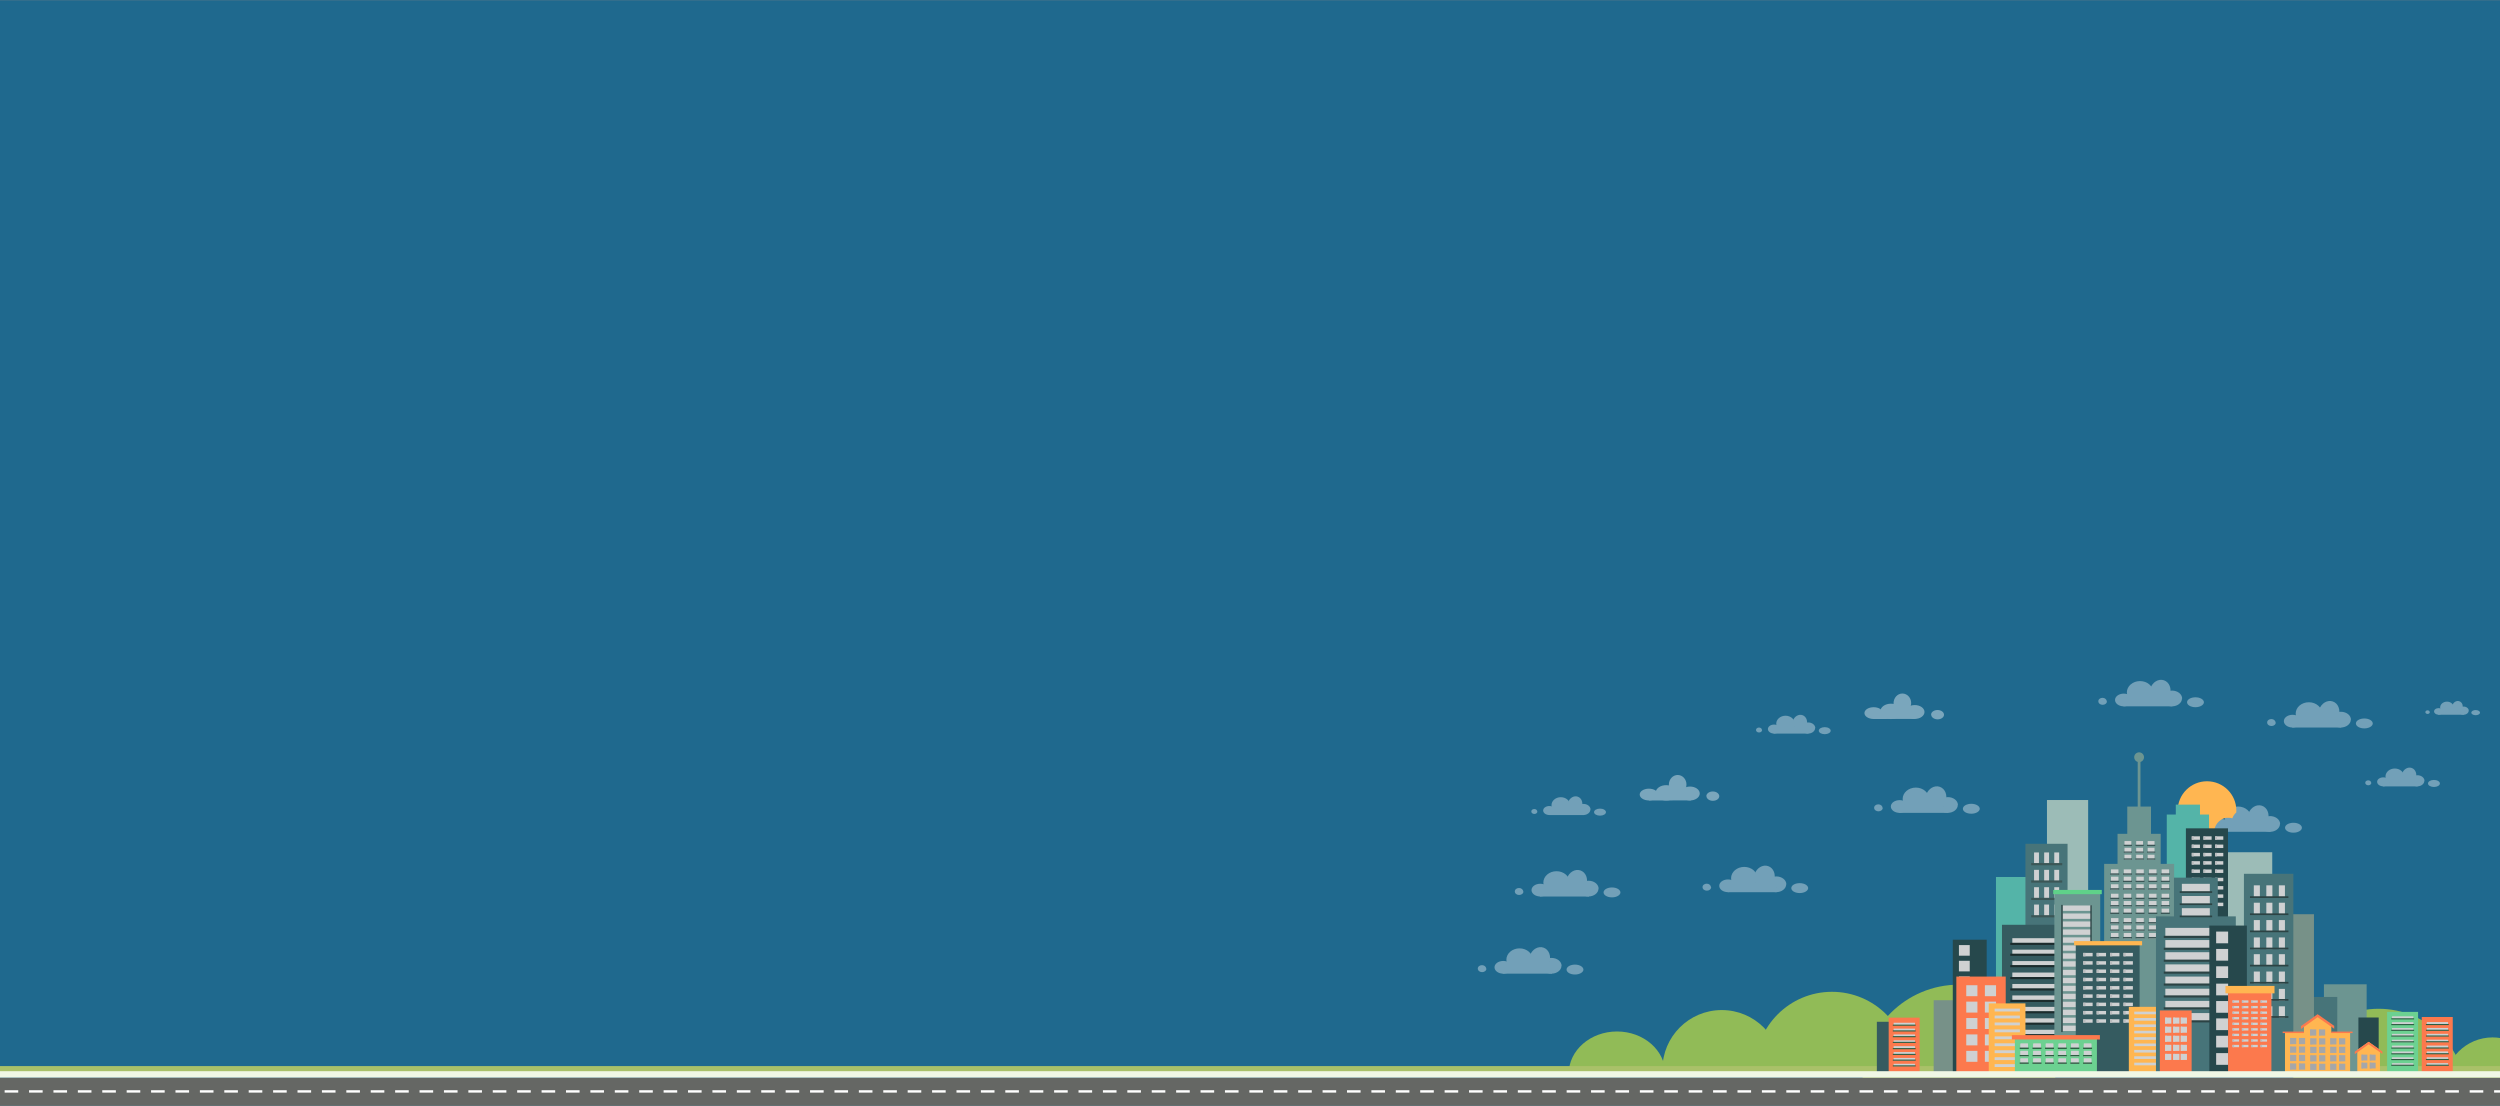 <?xml version="1.0" encoding="utf-8"?>
<!-- Generator: Adobe Illustrator 19.0.0, SVG Export Plug-In . SVG Version: 6.00 Build 0)  -->
<svg version="1.1" id="Layer_1" xmlns="http://www.w3.org/2000/svg" xmlns:xlink="http://www.w3.org/1999/xlink" x="0px" y="0px"
	 viewBox="0 0 6957 3077" style="enable-background:new 0 0 6957 3077;" xml:space="preserve">
<rect x="0" y="0" width="6957" height="3077" fill="#808080" stroke="none"/>
<style type="text/css">
	.st0{fill:#1F698E;}
	.st1{opacity:0.41;}
	.st2{fill:#FEFEFE;}
	.st3{opacity:0.37;}
	.st4{fill:#FFB651;}
	.st5{fill:#91BB57;}
	.st6{fill:#A9C169;}
	.st7{fill:#9CBCB7;}
	.st8{fill:#54B4A8;}
	.st9{fill:#477479;}
	.st10{fill:#CFD1D2;}
	.st11{fill:#3B5656;}
	.st12{fill:#6C9591;}
	.st13{fill:#26484C;}
	.st14{fill:#BABCBE;}
	.st15{fill:#355B60;}
	.st16{fill:#779188;}
	.st17{fill:#2C4344;}
	.st18{fill:#1C2C2D;}
	.st19{fill:#FC794D;}
	.st20{fill:#A5A7AA;}
	.st21{opacity:0.5;}
	.st22{fill:#5FD189;}
	.st23{fill:#6CD191;}
	.st24{fill:#2C5D41;}
	.st25{fill:#656764;}
	.st26{fill:#F0F7E5;}
	.st27{fill:none;stroke:#FFFFFF;stroke-width:6.653;stroke-miterlimit:10;}
	.st28{fill:none;stroke:#FFFFFF;stroke-width:6.653;stroke-miterlimit:10;stroke-dasharray:37.856,30.062;}
</style>
<rect id="XMLID_1_" x="-105.6" y="0.5" class="st0" width="7094.8" height="3075.9"/>
<g id="Cloud3_2_" transform="translate(95 321)" class="st1">
	<path id="XMLID_22_" class="st2" d="M5206.5,1660.6c0-10.8,12.1-19.6,27-19.6c14.9,0,27,8.7,27,19.3c0,10.7-12.2,19.4-27.1,19.4
		c-15,0-27.1-8.7-27.1-19.4 M5137.6,1658.6c0-11.8,13.1-21.4,29.6-21.4c16.5,0,29.8,9.5,29.8,21.4s-13.4,21.4-29.8,21.4
		c-16.5,0-29.8-9.5-29.8-21.4"/>
	<path id="XMLID_19_" class="st2" d="M5093.4,1663.2c0-9,11.4-16.2,25.6-16.2c14.1,0,25.6,7.2,25.6,16.5c0,9-11.4,16.3-25.6,16.3
		c-14.1,0-25.6-7.3-25.6-16.3 M5174.4,1635.7c0-14.7,11-26.8,24.5-26.8s24.5,11.8,24.5,26.5c0,14.7-11,26.8-24.5,26.8
		S5174.4,1650.3,5174.4,1635.7"/>
	<polygon id="XMLID_10_" class="st2" points="5216,1654.9 5206.3,1649.6 5184.8,1652 5143.2,1663.4 5117.8,1664.7 5119,1679.8 
		5236.3,1679.6 	"/>
	<path id="XMLID_9_" class="st2" d="M5278.8,1667.7c0-7.2,8.2-12.9,18-12.9c9.8,0,18,5.9,18,13.1c0,7.2-7.9,12.9-17.8,12.9
		s-17.9-5.9-17.9-13.1"/>
</g>
<g id="Cloud1_11_" class="st3">
	<path id="XMLID_2461_" class="st2" d="M6542.3,2002.9c0-12.3-12.6-22.2-28-22.2c-15.3,0-28,9.9-28,21.9c0,12.3,12.4,21.9,27.8,21.9
		c15.3,0,27.8-9.9,27.8-22"/>
	<path id="XMLID_2460_" class="st2" d="M6508,1992.5c5.9-17.3-1.4-35.5-16.4-40.5c-14.9-5.1-31.8,4.9-37.7,22.2
		c-5.8,17.3,1.5,35.5,16.4,40.5C6485.3,2019.9,6502.1,2009.9,6508,1992.5"/>
	<path id="XMLID_2459_" class="st2" d="M6461.8,1986.1c0-17.7-16.4-31.9-36.7-31.9c-20.3,0-36.7,14.1-36.7,31.6
		c0,17.5,16.4,31.7,36.7,31.7s36.7-14.2,36.7-31.7"/>
	<path id="XMLID_2458_" class="st2" d="M6404.3,2006.8c0-9.8-10.8-17.7-24.4-17.7s-24.4,7.9-24.4,17.7s10.8,17.7,24.1,17.7
		c13.3,0,24.2-7.9,24.2-17.7"/>
	<path id="XMLID_2454_" class="st2" d="M6514.9,2024.6c11.4-15.6-13.2-17.7-13.2-17.7l-32.5-12.3c0,0-59.8,15.1-85.9,15.3
		c-26.1,0.2-3.7,14.7-3.7,14.7h135.5 M6603,2013.5c0-7.8-10.5-14.1-23.5-14.1c-12.9,0-23.5,6-23.5,13.8c0,7.8,10.5,13.8,23.5,13.8
		c12.9,0,23.5-6.3,23.5-13.9 M6332.4,2010.8c0-5.4-5.1-9.9-11.7-9.9c-6.6,0-11.7,4.2-11.7,9.6c0,5.7,5.4,9.9,12,9.9
		c6.6,0,12-4.2,12-9.9"/>
</g>
<g id="Cloud1_10_" class="st3">
	<path id="XMLID_2453_" class="st2" d="M6746.9,2173c0-8.7-8.9-15.7-19.8-15.7s-19.8,7-19.8,15.5c0,8.7,8.8,15.5,19.6,15.5
		c10.8,0,19.6-7,19.6-15.6"/>
	<path id="XMLID_2452_" class="st2" d="M6722.7,2165.6c4.1-12.3-1-25.1-11.6-28.6c-10.6-3.6-22.5,3.5-26.6,15.7
		c-4.1,12.3,1,25.1,11.6,28.6C6706.7,2185,6718.6,2177.9,6722.7,2165.6"/>
	<path id="XMLID_2451_" class="st2" d="M6690.1,2161.1c0-12.5-11.6-22.5-25.9-22.5s-25.9,10-25.9,22.3c0,12.3,11.6,22.4,25.9,22.4
		s25.9-10,25.9-22.4"/>
	<path id="XMLID_2450_" class="st2" d="M6649.4,2175.7c0-6.9-7.7-12.5-17.2-12.5c-9.6,0-17.2,5.6-17.2,12.5s7.7,12.5,17,12.5
		c9.4,0,17.1-5.6,17.1-12.5"/>
	<path id="XMLID_2446_" class="st2" d="M6727.6,2188.3c8.1-11.1-9.4-12.5-9.4-12.5l-23-8.7c0,0-42.2,10.7-60.7,10.8
		c-18.4,0.2-2.6,10.4-2.6,10.4h95.8 M6789.8,2180.4c0-5.5-7.4-10-16.6-10s-16.6,4.3-16.6,9.8s7.4,9.8,16.6,9.8s16.6-4.4,16.6-9.8
		 M6598.6,2178.5c0-3.8-3.6-7-8.3-7s-8.3,3-8.3,6.8c0,4,3.8,7,8.5,7s8.5-3,8.5-7"/>
</g>
<g id="Cloud1_14_" class="st3">
	<path id="XMLID_163_" class="st2" d="M5051.6,2026.1c0-8.7-8.9-15.7-19.8-15.7c-10.8,0-19.8,7-19.8,15.5c0,8.7,8.8,15.5,19.6,15.5
		c10.8,0,19.6-7,19.6-15.6"/>
	<path id="XMLID_162_" class="st2" d="M5027.4,2018.7c4.1-12.3-1-25.1-11.6-28.6c-10.6-3.6-22.5,3.5-26.6,15.7
		c-4.1,12.3,1,25.1,11.6,28.6C5011.3,2038.1,5023.2,2031,5027.4,2018.7"/>
	<path id="XMLID_161_" class="st2" d="M4994.7,2014.2c0-12.5-11.6-22.5-25.9-22.5s-25.9,10-25.9,22.3c0,12.3,11.6,22.4,25.9,22.4
		c14.3,0,25.9-10,25.9-22.4"/>
	<path id="XMLID_160_" class="st2" d="M4954.1,2028.8c0-6.9-7.6-12.5-17.2-12.5c-9.6,0-17.2,5.6-17.2,12.5c0,6.9,7.7,12.5,17,12.5
		c9.4,0,17.1-5.6,17.1-12.5"/>
	<path id="XMLID_156_" class="st2" d="M5032.2,2041.4c8.1-11.1-9.4-12.5-9.4-12.5l-23-8.7c0,0-42.2,10.7-60.7,10.8
		c-18.4,0.2-2.6,10.4-2.6,10.4h95.8 M5094.5,2033.5c0-5.5-7.4-10-16.6-10s-16.6,4.3-16.6,9.8c0,5.5,7.4,9.8,16.6,9.8
		s16.6-4.4,16.6-9.8 M4903.2,2031.6c0-3.8-3.6-7-8.3-7c-4.7,0-8.3,3-8.3,6.8c0,4,3.8,7,8.5,7c4.7,0,8.5-3,8.5-7"/>
</g>
<g id="Cloud1_8_" class="st3">
	<path id="XMLID_123_" class="st2" d="M6072.5,1944c0-12.3-12.6-22.2-28-22.2c-15.3,0-28,9.9-28,21.9c0,12.3,12.4,21.9,27.8,21.9
		c15.3,0,27.8-9.9,27.8-22"/>
	<path id="XMLID_121_" class="st2" d="M6038.2,1933.6c5.9-17.3-1.4-35.5-16.4-40.5c-14.9-5.1-31.8,4.9-37.7,22.2
		c-5.8,17.3,1.5,35.5,16.4,40.5C6015.5,1961,6032.3,1950.9,6038.2,1933.6"/>
	<path id="XMLID_120_" class="st2" d="M5992,1927.2c0-17.7-16.4-31.9-36.7-31.9c-20.3,0-36.7,14.1-36.7,31.6
		c0,17.5,16.4,31.7,36.7,31.7c20.3,0,36.7-14.2,36.7-31.7"/>
	<path id="XMLID_119_" class="st2" d="M5934.5,1947.9c0-9.8-10.8-17.7-24.4-17.7s-24.4,7.9-24.4,17.7s10.8,17.7,24.1,17.7
		c13.3,0,24.2-7.9,24.2-17.7"/>
	<path id="XMLID_114_" class="st2" d="M6045,1965.6c11.4-15.6-13.2-17.7-13.2-17.7l-32.5-12.3c0,0-59.8,15.1-85.9,15.3
		c-26.1,0.2-3.7,14.7-3.7,14.7h135.5 M6133.1,1954.5c0-7.8-10.5-14.1-23.5-14.1c-12.9,0-23.5,6-23.5,13.8s10.5,13.8,23.5,13.8
		c12.9,0,23.5-6.3,23.5-13.9 M5862.6,1951.8c0-5.4-5.1-9.9-11.7-9.9s-11.7,4.2-11.7,9.6c0,5.7,5.4,9.9,12,9.9c6.6,0,12-4.2,12-9.9"
		/>
</g>
<g id="Cloud1_9_" class="st3">
	<path id="XMLID_2445_" class="st2" d="M5448.6,2240.4c0-12.3-12.6-22.2-28-22.2c-15.3,0-28,9.9-28,21.9c0,12.3,12.4,21.9,27.8,21.9
		c15.3,0,27.8-9.9,27.8-22"/>
	<path id="XMLID_2444_" class="st2" d="M5414.3,2230c5.9-17.3-1.4-35.5-16.4-40.5c-14.9-5.1-31.8,4.9-37.7,22.2
		c-5.8,17.3,1.5,35.5,16.4,40.5C5391.6,2257.4,5408.5,2247.3,5414.3,2230"/>
	<path id="XMLID_2435_" class="st2" d="M5368.1,2223.6c0-17.7-16.4-31.9-36.7-31.9c-20.3,0-36.7,14.1-36.7,31.6
		c0,17.5,16.4,31.7,36.7,31.7c20.3,0,36.7-14.2,36.7-31.7"/>
	<path id="XMLID_2434_" class="st2" d="M5310.6,2244.3c0-9.8-10.8-17.7-24.4-17.7c-13.5,0-24.4,7.9-24.4,17.7s10.8,17.7,24.1,17.7
		c13.3,0,24.2-7.9,24.2-17.7"/>
	<path id="XMLID_1338_" class="st2" d="M5421.2,2262c11.4-15.6-13.2-17.7-13.2-17.7l-32.5-12.3c0,0-59.8,15.1-85.9,15.3
		c-26.1,0.2-3.7,14.7-3.7,14.7h135.5 M5509.3,2250.9c0-7.8-10.5-14.1-23.5-14.1c-12.9,0-23.5,6-23.5,13.8c0,7.8,10.5,13.8,23.5,13.8
		c12.9,0,23.5-6.3,23.5-13.9 M5238.7,2248.2c0-5.4-5.1-9.9-11.7-9.9s-11.7,4.2-11.7,9.6c0,5.7,5.4,9.9,12,9.9s12-4.2,12-9.9"/>
</g>
<g id="Cloud1_4_" class="st3">
	<path id="XMLID_49_" class="st2" d="M6345.2,2293.2c0-12.3-12.6-22.2-28-22.2c-15.3,0-28,9.9-28,21.9c0,12.3,12.4,21.9,27.8,21.9
		c15.3,0,27.8-9.9,27.8-22"/>
	<path id="XMLID_48_" class="st2" d="M6310.9,2282.7c5.9-17.3-1.4-35.5-16.4-40.5c-14.9-5.1-31.8,4.9-37.7,22.2
		c-5.8,17.3,1.5,35.5,16.4,40.5C6288.2,2310.1,6305,2300.1,6310.9,2282.7"/>
	<path id="XMLID_47_" class="st2" d="M6264.7,2276.3c0-17.7-16.4-31.9-36.7-31.9c-20.3,0-36.7,14.1-36.7,31.6
		c0,17.5,16.4,31.7,36.7,31.7s36.7-14.2,36.7-31.7"/>
	<path id="XMLID_46_" class="st2" d="M6207.2,2297c0-9.8-10.8-17.7-24.4-17.7s-24.4,7.9-24.4,17.7s10.8,17.7,24.1,17.7
		c13.3,0,24.2-7.9,24.2-17.7"/>
	<path id="XMLID_42_" class="st2" d="M6317.8,2314.8c11.4-15.6-13.2-17.7-13.2-17.7l-32.5-12.3c0,0-59.8,15.1-85.9,15.3
		c-26.1,0.2-3.7,14.7-3.7,14.7H6318 M6405.8,2303.7c0-7.8-10.5-14.1-23.5-14.1c-12.9,0-23.5,6-23.5,13.8c0,7.8,10.5,13.8,23.5,13.8
		c12.9,0,23.5-6.3,23.5-13.9 M6135.3,2301c0-5.4-5.1-9.9-11.7-9.9c-6.6,0-11.7,4.2-11.7,9.6c0,5.7,5.4,9.9,12,9.9
		c6.6,0,12-4.2,12-9.9"/>
</g>
<g id="Cloud1_6_" class="st3">
	<path id="XMLID_65_" class="st2" d="M6870.1,1977.7c0-6.4-6.5-11.5-14.5-11.5c-7.9,0-14.5,5.1-14.5,11.4c0,6.4,6.4,11.4,14.4,11.4
		c7.9,0,14.4-5.1,14.4-11.4"/>
	<path id="XMLID_64_" class="st2" d="M6852.3,1972.3c3-9-0.7-18.3-8.5-20.9c-7.7-2.6-16.5,2.5-19.5,11.5c-3,9,0.8,18.3,8.5,20.9
		C6840.6,1986.5,6849.3,1981.3,6852.3,1972.3"/>
	<path id="XMLID_63_" class="st2" d="M6828.4,1969c0-9.2-8.5-16.5-19-16.5s-19,7.3-19,16.3c0,9,8.5,16.4,19,16.4s19-7.3,19-16.4"/>
	<path id="XMLID_62_" class="st2" d="M6798.7,1979.7c0-5.1-5.6-9.2-12.6-9.2s-12.6,4.1-12.6,9.2c0,5.1,5.6,9.2,12.4,9.2
		c6.9,0,12.5-4.1,12.5-9.2"/>
	<path id="XMLID_58_" class="st2" d="M6855.9,1988.9c5.9-8.1-6.8-9.2-6.8-9.2l-16.8-6.3c0,0-30.9,7.8-44.4,7.9
		c-13.5,0.1-1.9,7.6-1.9,7.6h70.1 M6901.4,1983.2c0-4-5.4-7.3-12.1-7.3s-12.1,3.1-12.1,7.2s5.4,7.2,12.1,7.2s12.1-3.2,12.1-7.2
		 M6761.5,1981.8c0-2.8-2.6-5.1-6.1-5.1c-3.4,0-6.1,2.2-6.1,5c0,3,2.8,5.1,6.2,5.1s6.2-2.2,6.2-5.1"/>
</g>
<g id="XMLID_111_">
	<g id="XMLID_5694_">
		<path id="XMLID_1342_" class="st4" d="M6161.8,2315c0.1-13.6,7.1-25.5,17.6-32.6c5.1-4.2,11.6-6.7,18.7-6.7c0.5,0,1.1,0,1.6,0
			c0.6,0,1.1,0,1.7,0c3.7,0,7.4,0.5,10.8,1.5c2.1-6.3,5.9-11.9,10.9-16.2c0.1-1.7,0.2-3.5,0.2-5.3c0-45.1-36.5-81.6-81.6-81.6
			c-45.1,0-81.6,36.5-81.6,81.6c0,45.1,36.5,81.6,81.6,81.6c21.7,0,41.5-8.5,56.1-22.4H6161.8z"/>
	</g>
	<g id="XMLID_2864_">
		<path id="XMLID_1337_" class="st5" d="M6862.3,3050.2c0-134.2-108.8-243-243-243c-134.2,0-243,108.8-243,243c0,0.5,0,1,0,1.5
			h485.9C6862.3,3051.2,6862.3,3050.7,6862.3,3050.2z"/>
		<path id="XMLID_1336_" class="st5" d="M6936.4,2886.9c-73.7,0-133.5,59.8-133.5,133.5c0,0.3,0,0.5,0,0.8h156.6v-132.3
			C6952,2887.6,6944.3,2886.9,6936.4,2886.9z"/>
		<path id="XMLID_1334_" class="st5" d="M5719.7,3008.4c0-148.2-120.1-268.3-268.3-268.3c-148.2,0-268.3,120.1-268.3,268.3
			c0,0.5,0,1.1,0,1.6h536.6C5719.6,3009.5,5719.7,3008.9,5719.7,3008.4z"/>
		<path id="XMLID_130_" class="st5" d="M4956.4,2975.9c0-91.2-73.9-165.1-165.1-165.1c-91.2,0-165.1,73.9-165.1,165.1
			c0,0.3,0,0.7,0,1h330.2C4956.4,2976.6,4956.4,2976.3,4956.4,2975.9z"/>
		<path id="XMLID_177_" class="st5" d="M4634.1,2987.8c0-64.9-60.1-117.4-134.3-117.4c-74.2,0-134.3,52.6-134.3,117.4
			c0,0.2,0,0.5,0,0.7h268.5C4634.1,2988.3,4634.1,2988.1,4634.1,2987.8z"/>
		<path id="XMLID_176_" class="st5" d="M5311.3,2973.3c0-117.8-95.5-213.3-213.3-213.3c-117.8,0-213.3,95.5-213.3,213.3
			c0,0.4,0,0.9,0,1.3h426.5C5311.3,2974.1,5311.3,2973.7,5311.3,2973.3z"/>
		<rect id="XMLID_1333_" x="-30.8" y="2966.7" class="st6" width="6988.5" height="17.9"/>
		<g id="XMLID_2896_">
			<rect id="XMLID_1332_" x="6181" y="2371.6" class="st7" width="142.2" height="441.5"/>
			<rect id="XMLID_1331_" x="5554.4" y="2440.5" class="st8" width="142.2" height="441.5"/>
			<rect id="XMLID_1330_" x="5696.3" y="2226.3" class="st7" width="114.6" height="367.3"/>
			<polygon id="XMLID_1329_" class="st8" points="6122.1,2266.7 6122.1,2239.1 6054.8,2239.1 6054.8,2266.7 6029.7,2266.7 
				6029.7,2576.8 6147.3,2576.8 6147.3,2266.7 			"/>
			<g id="XMLID_5611_">
				<rect id="XMLID_1328_" x="5636.4" y="2348.1" class="st9" width="117.2" height="562.4"/>
				<g id="XMLID_5612_">
					<g id="XMLID_5651_">
						<rect id="XMLID_1327_" x="5660.4" y="2372.2" class="st10" width="13.6" height="32.6"/>
						<rect id="XMLID_1326_" x="5660.4" y="2420.6" class="st10" width="13.6" height="32.6"/>
						<rect id="XMLID_1325_" x="5660.4" y="2468.9" class="st10" width="13.6" height="32.6"/>
						<rect id="XMLID_1324_" x="5660.4" y="2517.2" class="st10" width="13.6" height="32.6"/>
					</g>
					<g id="XMLID_5638_">
						<rect id="XMLID_1323_" x="5688.5" y="2372.2" class="st10" width="13.6" height="32.6"/>
						<rect id="XMLID_1322_" x="5688.5" y="2420.6" class="st10" width="13.6" height="32.6"/>
						<rect id="XMLID_1321_" x="5688.5" y="2468.9" class="st10" width="13.6" height="32.6"/>
						<rect id="XMLID_1320_" x="5688.5" y="2517.2" class="st10" width="13.6" height="32.6"/>
					</g>
					<g id="XMLID_5625_">
						<rect id="XMLID_1319_" x="5716.6" y="2372.2" class="st10" width="13.6" height="32.6"/>
						<rect id="XMLID_1318_" x="5716.6" y="2420.6" class="st10" width="13.6" height="32.6"/>
						<rect id="XMLID_1317_" x="5716.6" y="2468.9" class="st10" width="13.6" height="32.6"/>
						<rect id="XMLID_1316_" x="5716.6" y="2517.2" class="st10" width="13.6" height="32.6"/>
					</g>
					<rect id="XMLID_1315_" x="5652.4" y="2401.7" class="st11" width="86.4" height="6.2"/>
					<rect id="XMLID_1314_" x="5652.4" y="2450" class="st11" width="86.4" height="6.2"/>
					<rect id="XMLID_1313_" x="5652.4" y="2498.4" class="st11" width="86.4" height="6.2"/>
					<rect id="XMLID_1312_" x="5652.4" y="2546.7" class="st11" width="86.4" height="6.2"/>
				</g>
			</g>
			<g id="XMLID_5056_">
				<g id="XMLID_5591_">
					<g id="XMLID_2411_">
						<g id="XMLID_2465_">
							<rect id="XMLID_2466_" x="5892.7" y="2320.4" class="st12" width="120.1" height="277.3"/>
						</g>
						<g id="XMLID_2437_">
							<rect id="XMLID_2443_" x="5855.4" y="2404" class="st12" width="194.8" height="581.6"/>
						</g>
						<g id="XMLID_2419_">
							<rect id="XMLID_2421_" x="5919.8" y="2244.5" class="st12" width="66" height="259.7"/>
						</g>
						<path id="XMLID_2412_" class="st12" d="M5966.4,2107.3c0-7.5-6.1-13.7-13.7-13.7c-7.5,0-13.7,6.1-13.7,13.7
							c0,6.2,4.1,11.4,9.8,13.1v135.7h7.7v-135.7C5962.3,2118.7,5966.4,2113.5,5966.4,2107.3z"/>
					</g>
				</g>
				<g id="XMLID_5444_">
					<g id="XMLID_5542_">
						<g id="XMLID_5575_">
							<rect id="XMLID_1307_" x="5874.5" y="2419.3" class="st10" width="20.7" height="15"/>
							<rect id="XMLID_1306_" x="5910" y="2419.3" class="st10" width="20.7" height="15"/>
							<rect id="XMLID_1305_" x="5945" y="2419.3" class="st10" width="20.7" height="15"/>
							<rect id="XMLID_1304_" x="5980.4" y="2419.3" class="st10" width="20.7" height="15"/>
							<rect id="XMLID_1303_" x="6015.4" y="2419.3" class="st10" width="20.7" height="15"/>
						</g>
						<g id="XMLID_5559_">
							<rect id="XMLID_1302_" x="5874.5" y="2439.6" class="st10" width="20.7" height="15"/>
							<rect id="XMLID_1301_" x="5910" y="2439.6" class="st10" width="20.7" height="15"/>
							<rect id="XMLID_1300_" x="5945" y="2439.6" class="st10" width="20.7" height="15"/>
							<rect id="XMLID_1299_" x="5980.4" y="2439.6" class="st10" width="20.7" height="15"/>
							<rect id="XMLID_1298_" x="6015.4" y="2439.6" class="st10" width="20.7" height="15"/>
						</g>
						<g id="XMLID_5543_">
							<rect id="XMLID_1297_" x="5874.5" y="2460.7" class="st10" width="20.7" height="15"/>
							<rect id="XMLID_1296_" x="5910" y="2460.7" class="st10" width="20.7" height="15"/>
							<rect id="XMLID_1295_" x="5945" y="2460.7" class="st10" width="20.7" height="15"/>
							<rect id="XMLID_1294_" x="5980.4" y="2460.7" class="st10" width="20.7" height="15"/>
							<rect id="XMLID_1293_" x="6015.4" y="2460.7" class="st10" width="20.7" height="15"/>
						</g>
					</g>
					<g id="XMLID_5445_">
						<g id="XMLID_5524_">
							<g id="XMLID_2274_">
								<g id="XMLID_2285_">
									<rect id="XMLID_2286_" x="6013.2" y="2430.4" class="st11" width="25" height="3.9"/>
								</g>
								<g id="XMLID_2281_">
									<rect id="XMLID_2283_" x="6013.2" y="2450.9" class="st11" width="25" height="3.6"/>
								</g>
								<g id="XMLID_2275_">
									<rect id="XMLID_2277_" x="6013.2" y="2471.8" class="st11" width="25" height="3.9"/>
								</g>
							</g>
						</g>
						<g id="XMLID_5506_">
							<g id="XMLID_2260_">
								<g id="XMLID_2270_">
									<rect id="XMLID_2271_" x="5978.3" y="2430.4" class="st11" width="25" height="3.9"/>
								</g>
								<g id="XMLID_2268_">
									<rect id="XMLID_2269_" x="5978.3" y="2450.9" class="st11" width="25" height="3.6"/>
								</g>
								<g id="XMLID_2263_">
									<rect id="XMLID_2264_" x="5978.3" y="2471.8" class="st11" width="25" height="3.9"/>
								</g>
							</g>
						</g>
						<g id="XMLID_5488_">
							<g id="XMLID_2223_">
								<g id="XMLID_2230_">
									<rect id="XMLID_2252_" x="5942.8" y="2430.4" class="st11" width="25" height="3.9"/>
								</g>
								<g id="XMLID_2227_">
									<rect id="XMLID_2229_" x="5942.8" y="2450.9" class="st11" width="25" height="3.6"/>
								</g>
								<g id="XMLID_2224_">
									<rect id="XMLID_2226_" x="5942.8" y="2471.8" class="st11" width="25" height="3.9"/>
								</g>
							</g>
						</g>
						<g id="XMLID_5470_">
							<g id="XMLID_2208_">
								<g id="XMLID_2215_">
									<rect id="XMLID_2216_" x="5907.9" y="2430.4" class="st11" width="25" height="3.9"/>
								</g>
								<g id="XMLID_2212_">
									<rect id="XMLID_2213_" x="5907.9" y="2450.9" class="st11" width="25" height="3.6"/>
								</g>
								<g id="XMLID_2209_">
									<rect id="XMLID_2211_" x="5907.9" y="2471.8" class="st11" width="25" height="3.9"/>
								</g>
							</g>
						</g>
						<g id="XMLID_5446_">
							<g id="XMLID_2501_">
								<g id="XMLID_2508_">
									<g id="XMLID_2509_">
										<rect id="XMLID_2510_" x="5872.4" y="2430.4" class="st11" width="25" height="3.9"/>
									</g>
								</g>
								<g id="XMLID_2505_">
									<g id="XMLID_2506_">
										<rect id="XMLID_2507_" x="5872.4" y="2450.9" class="st11" width="25" height="3.6"/>
									</g>
								</g>
								<g id="XMLID_2502_">
									<g id="XMLID_2503_">
										<rect id="XMLID_2504_" x="5872.4" y="2471.8" class="st11" width="25" height="3.9"/>
									</g>
								</g>
							</g>
						</g>
					</g>
				</g>
				<g id="XMLID_5351_">
					<g id="XMLID_5413_">
						<g id="XMLID_5434_">
							<rect id="XMLID_1277_" x="5912" y="2340.5" class="st10" width="19" height="13.8"/>
							<rect id="XMLID_1276_" x="5944.6" y="2340.5" class="st10" width="19" height="13.8"/>
							<rect id="XMLID_1275_" x="5976.6" y="2340.5" class="st10" width="19" height="13.8"/>
						</g>
						<g id="XMLID_5424_">
							<rect id="XMLID_1274_" x="5912" y="2359.1" class="st10" width="19" height="13.8"/>
							<rect id="XMLID_1273_" x="5944.6" y="2359.1" class="st10" width="19" height="13.8"/>
							<rect id="XMLID_1272_" x="5976.6" y="2359.1" class="st10" width="19" height="13.8"/>
						</g>
						<g id="XMLID_5414_">
							<rect id="XMLID_1271_" x="5912" y="2378.5" class="st10" width="19" height="13.8"/>
							<rect id="XMLID_1270_" x="5944.6" y="2378.5" class="st10" width="19" height="13.8"/>
							<rect id="XMLID_1269_" x="5976.6" y="2378.5" class="st10" width="19" height="13.8"/>
						</g>
					</g>
					<g id="XMLID_5352_">
						<g id="XMLID_5395_">
							<g id="XMLID_2188_">
								<g id="XMLID_2199_">
									<rect id="XMLID_2206_" x="5974.7" y="2350.7" class="st11" width="22.9" height="3.6"/>
								</g>
								<g id="XMLID_2191_">
									<rect id="XMLID_2192_" x="5974.7" y="2369.6" class="st11" width="22.9" height="3.3"/>
								</g>
								<g id="XMLID_2189_">
									<rect id="XMLID_2190_" x="5974.7" y="2388.7" class="st11" width="22.9" height="3.6"/>
								</g>
							</g>
						</g>
						<g id="XMLID_5377_">
							<g id="XMLID_2174_">
								<g id="XMLID_2185_">
									<rect id="XMLID_2186_" x="5942.6" y="2350.7" class="st11" width="22.9" height="3.6"/>
								</g>
								<g id="XMLID_2183_">
									<rect id="XMLID_2184_" x="5942.6" y="2369.6" class="st11" width="22.9" height="3.3"/>
								</g>
								<g id="XMLID_2181_">
									<rect id="XMLID_2182_" x="5942.6" y="2388.7" class="st11" width="22.9" height="3.6"/>
								</g>
							</g>
						</g>
						<g id="XMLID_5353_">
							<g id="XMLID_2511_">
								<g id="XMLID_2543_">
									<g id="XMLID_2544_">
										<rect id="XMLID_2545_" x="5910" y="2350.7" class="st11" width="22.9" height="3.6"/>
									</g>
								</g>
								<g id="XMLID_2523_">
									<g id="XMLID_2541_">
										<rect id="XMLID_2542_" x="5910" y="2369.6" class="st11" width="22.9" height="3.3"/>
									</g>
								</g>
								<g id="XMLID_2512_">
									<g id="XMLID_2513_">
										<rect id="XMLID_2515_" x="5910" y="2388.7" class="st11" width="22.9" height="3.6"/>
									</g>
								</g>
							</g>
						</g>
					</g>
				</g>
				<g id="XMLID_5204_">
					<g id="XMLID_5302_">
						<g id="XMLID_5335_">
							<rect id="XMLID_1259_" x="5874.5" y="2487.1" class="st10" width="20.7" height="15"/>
							<rect id="XMLID_1258_" x="5910" y="2487.1" class="st10" width="20.7" height="15"/>
							<rect id="XMLID_1257_" x="5945" y="2487.1" class="st10" width="20.7" height="15"/>
							<rect id="XMLID_1256_" x="5980.4" y="2487.1" class="st10" width="20.7" height="15"/>
							<rect id="XMLID_1255_" x="6015.4" y="2487.1" class="st10" width="20.7" height="15"/>
						</g>
						<g id="XMLID_5319_">
							<rect id="XMLID_1254_" x="5874.5" y="2507.4" class="st10" width="20.7" height="15"/>
							<rect id="XMLID_1253_" x="5910" y="2507.4" class="st10" width="20.7" height="15"/>
							<rect id="XMLID_1252_" x="5945" y="2507.4" class="st10" width="20.7" height="15"/>
							<rect id="XMLID_1251_" x="5980.4" y="2507.4" class="st10" width="20.7" height="15"/>
							<rect id="XMLID_1250_" x="6015.4" y="2507.4" class="st10" width="20.7" height="15"/>
						</g>
						<g id="XMLID_5303_">
							<rect id="XMLID_1249_" x="5874.5" y="2528.5" class="st10" width="20.7" height="15"/>
							<rect id="XMLID_1248_" x="5910" y="2528.5" class="st10" width="20.7" height="15"/>
							<rect id="XMLID_1247_" x="5945" y="2528.5" class="st10" width="20.7" height="15"/>
							<rect id="XMLID_1246_" x="5980.4" y="2528.5" class="st10" width="20.7" height="15"/>
							<rect id="XMLID_1245_" x="6015.4" y="2528.5" class="st10" width="20.7" height="15"/>
						</g>
					</g>
					<g id="XMLID_5205_">
						<g id="XMLID_5284_">
							<g id="XMLID_2159_">
								<g id="XMLID_2170_">
									<rect id="XMLID_2171_" x="6013.2" y="2498.2" class="st11" width="25" height="3.9"/>
								</g>
								<g id="XMLID_2168_">
									<rect id="XMLID_2169_" x="6013.2" y="2518.7" class="st11" width="25" height="3.6"/>
								</g>
								<g id="XMLID_2166_">
									<rect id="XMLID_2167_" x="6013.2" y="2539.6" class="st11" width="25" height="3.9"/>
								</g>
							</g>
						</g>
						<g id="XMLID_5266_">
							<g id="XMLID_2123_">
								<g id="XMLID_2130_">
									<rect id="XMLID_2132_" x="5978.3" y="2498.2" class="st11" width="25" height="3.9"/>
								</g>
								<g id="XMLID_2127_">
									<rect id="XMLID_2128_" x="5978.3" y="2518.7" class="st11" width="25" height="3.6"/>
								</g>
								<g id="XMLID_2124_">
									<rect id="XMLID_2126_" x="5978.3" y="2539.6" class="st11" width="25" height="3.9"/>
								</g>
							</g>
						</g>
						<g id="XMLID_5248_">
							<g id="XMLID_2109_">
								<g id="XMLID_2116_">
									<rect id="XMLID_2118_" x="5942.8" y="2498.2" class="st11" width="25" height="3.9"/>
								</g>
								<g id="XMLID_2113_">
									<rect id="XMLID_2115_" x="5942.8" y="2518.7" class="st11" width="25" height="3.6"/>
								</g>
								<g id="XMLID_2110_">
									<rect id="XMLID_2112_" x="5942.8" y="2539.6" class="st11" width="25" height="3.9"/>
								</g>
							</g>
						</g>
						<g id="XMLID_5230_">
							<g id="XMLID_2088_">
								<g id="XMLID_2099_">
									<rect id="XMLID_2108_" x="5907.9" y="2498.2" class="st11" width="25" height="3.9"/>
								</g>
								<g id="XMLID_2091_">
									<rect id="XMLID_2092_" x="5907.9" y="2518.7" class="st11" width="25" height="3.6"/>
								</g>
								<g id="XMLID_2089_">
									<rect id="XMLID_2090_" x="5907.9" y="2539.6" class="st11" width="25" height="3.9"/>
								</g>
							</g>
						</g>
						<g id="XMLID_5206_">
							<g id="XMLID_2554_">
								<g id="XMLID_2561_">
									<g id="XMLID_2562_">
										<rect id="XMLID_2563_" x="5872.4" y="2498.2" class="st11" width="25" height="3.9"/>
									</g>
								</g>
								<g id="XMLID_2558_">
									<g id="XMLID_2559_">
										<rect id="XMLID_2560_" x="5872.4" y="2518.7" class="st11" width="25" height="3.6"/>
									</g>
								</g>
								<g id="XMLID_2555_">
									<g id="XMLID_2556_">
										<rect id="XMLID_2557_" x="5872.4" y="2539.6" class="st11" width="25" height="3.9"/>
									</g>
								</g>
							</g>
						</g>
					</g>
				</g>
				<g id="XMLID_5057_">
					<g id="XMLID_5155_">
						<g id="XMLID_5188_">
							<rect id="XMLID_1229_" x="5874.5" y="2554.9" class="st10" width="20.7" height="15"/>
							<rect id="XMLID_1228_" x="5910" y="2554.9" class="st10" width="20.7" height="15"/>
							<rect id="XMLID_1227_" x="5945" y="2554.9" class="st10" width="20.7" height="15"/>
							<rect id="XMLID_1226_" x="5980.4" y="2554.9" class="st10" width="20.7" height="15"/>
							<rect id="XMLID_1225_" x="6015.4" y="2554.9" class="st10" width="20.7" height="15"/>
						</g>
						<g id="XMLID_5172_">
							<rect id="XMLID_1224_" x="5874.5" y="2575.2" class="st10" width="20.7" height="15"/>
							<rect id="XMLID_1223_" x="5910" y="2575.2" class="st10" width="20.7" height="15"/>
							<rect id="XMLID_1222_" x="5945" y="2575.2" class="st10" width="20.7" height="15"/>
							<rect id="XMLID_1221_" x="5980.4" y="2575.2" class="st10" width="20.7" height="15"/>
							<rect id="XMLID_1220_" x="6015.4" y="2575.2" class="st10" width="20.7" height="15"/>
						</g>
						<g id="XMLID_5156_">
							<rect id="XMLID_1219_" x="5874.5" y="2596.3" class="st10" width="20.7" height="15"/>
							<rect id="XMLID_1218_" x="5910" y="2596.3" class="st10" width="20.7" height="15"/>
							<rect id="XMLID_1217_" x="5945" y="2596.3" class="st10" width="20.7" height="15"/>
							<rect id="XMLID_1216_" x="5980.4" y="2596.3" class="st10" width="20.7" height="15"/>
							<rect id="XMLID_1215_" x="6015.4" y="2596.3" class="st10" width="20.7" height="15"/>
						</g>
					</g>
					<g id="XMLID_5058_">
						<g id="XMLID_5137_">
							<g id="XMLID_2086_">
								<g id="XMLID_2297_">
									<rect id="XMLID_2298_" x="6013.2" y="2566" class="st11" width="25" height="3.9"/>
								</g>
								<g id="XMLID_2295_">
									<rect id="XMLID_2296_" x="6013.2" y="2586.5" class="st11" width="25" height="3.6"/>
								</g>
								<g id="XMLID_2293_">
									<rect id="XMLID_2294_" x="6013.2" y="2607.4" class="st11" width="25" height="3.9"/>
								</g>
							</g>
						</g>
						<g id="XMLID_5119_">
							<g id="XMLID_2300_">
								<g id="XMLID_2325_">
									<rect id="XMLID_2326_" x="5978.3" y="2566" class="st11" width="25" height="3.9"/>
								</g>
								<g id="XMLID_2312_">
									<rect id="XMLID_2318_" x="5978.3" y="2586.5" class="st11" width="25" height="3.6"/>
								</g>
								<g id="XMLID_2301_">
									<rect id="XMLID_2302_" x="5978.3" y="2607.4" class="st11" width="25" height="3.9"/>
								</g>
							</g>
						</g>
						<g id="XMLID_5101_">
							<g id="XMLID_2361_">
								<g id="XMLID_2395_">
									<rect id="XMLID_2396_" x="5942.8" y="2566" class="st11" width="25" height="3.9"/>
								</g>
								<g id="XMLID_2366_">
									<rect id="XMLID_2368_" x="5942.8" y="2586.5" class="st11" width="25" height="3.6"/>
								</g>
								<g id="XMLID_2362_">
									<rect id="XMLID_2363_" x="5942.8" y="2607.4" class="st11" width="25" height="3.9"/>
								</g>
							</g>
						</g>
						<g id="XMLID_5083_">
							<g id="XMLID_2397_">
								<g id="XMLID_2402_">
									<rect id="XMLID_2403_" x="5907.9" y="2566" class="st11" width="25" height="3.9"/>
								</g>
								<g id="XMLID_2400_">
									<rect id="XMLID_2401_" x="5907.9" y="2586.5" class="st11" width="25" height="3.6"/>
								</g>
								<g id="XMLID_2398_">
									<rect id="XMLID_2399_" x="5907.9" y="2607.4" class="st11" width="25" height="3.9"/>
								</g>
							</g>
						</g>
						<g id="XMLID_5059_">
							<g id="XMLID_2564_">
								<g id="XMLID_2571_">
									<g id="XMLID_2572_">
										<rect id="XMLID_2573_" x="5872.4" y="2566" class="st11" width="25" height="3.9"/>
									</g>
								</g>
								<g id="XMLID_2568_">
									<g id="XMLID_2569_">
										<rect id="XMLID_2570_" x="5872.4" y="2586.5" class="st11" width="25" height="3.6"/>
									</g>
								</g>
								<g id="XMLID_2565_">
									<g id="XMLID_2566_">
										<rect id="XMLID_2567_" x="5872.4" y="2607.4" class="st11" width="25" height="3.9"/>
									</g>
								</g>
							</g>
						</g>
					</g>
				</g>
			</g>
			<g id="XMLID_4822_">
				<rect id="XMLID_1199_" x="6082.9" y="2305.1" class="st13" width="117.2" height="562.4"/>
				<g id="XMLID_4823_">
					<g id="XMLID_4968_">
						<g id="XMLID_5025_">
							<rect id="XMLID_1198_" x="6099.2" y="2327.3" class="st10" width="22.8" height="9.6"/>
							<rect id="XMLID_1197_" x="6099.2" y="2350.3" class="st10" width="22.8" height="9.6"/>
							<rect id="XMLID_1196_" x="6099.2" y="2373.4" class="st10" width="22.8" height="9.6"/>
							<rect id="XMLID_1195_" x="6099.2" y="2396.5" class="st10" width="22.8" height="9.6"/>
							<rect id="XMLID_1194_" x="6099.2" y="2419.6" class="st10" width="22.8" height="9.6"/>
							<rect id="XMLID_1193_" x="6099.2" y="2442.7" class="st10" width="22.8" height="9.6"/>
							<rect id="XMLID_1192_" x="6099.2" y="2465.8" class="st10" width="22.8" height="9.6"/>
							<rect id="XMLID_1191_" x="6099.2" y="2488.9" class="st10" width="22.8" height="9.6"/>
							<rect id="XMLID_1190_" x="6099.2" y="2512" class="st10" width="22.8" height="9.6"/>
						</g>
						<g id="XMLID_4997_">
							<rect id="XMLID_1189_" x="6131.7" y="2327.3" class="st10" width="22.8" height="9.6"/>
							<rect id="XMLID_1188_" x="6131.7" y="2350.3" class="st10" width="22.8" height="9.6"/>
							<rect id="XMLID_1187_" x="6131.7" y="2373.4" class="st10" width="22.8" height="9.6"/>
							<rect id="XMLID_1186_" x="6131.7" y="2396.5" class="st10" width="22.8" height="9.6"/>
							<rect id="XMLID_1185_" x="6131.7" y="2419.6" class="st10" width="22.8" height="9.6"/>
							<rect id="XMLID_1184_" x="6131.7" y="2442.7" class="st10" width="22.8" height="9.6"/>
							<rect id="XMLID_1183_" x="6131.7" y="2465.8" class="st10" width="22.8" height="9.6"/>
							<rect id="XMLID_1182_" x="6131.7" y="2488.9" class="st10" width="22.8" height="9.6"/>
							<rect id="XMLID_1181_" x="6131.7" y="2512" class="st10" width="22.8" height="9.6"/>
						</g>
						<g id="XMLID_4969_">
							<rect id="XMLID_1180_" x="6164.2" y="2327.3" class="st10" width="22.8" height="9.6"/>
							<rect id="XMLID_1179_" x="6164.2" y="2350.3" class="st10" width="22.8" height="9.6"/>
							<rect id="XMLID_1178_" x="6164.2" y="2373.4" class="st10" width="22.8" height="9.6"/>
							<rect id="XMLID_1177_" x="6164.2" y="2396.5" class="st10" width="22.8" height="9.6"/>
							<rect id="XMLID_1176_" x="6164.2" y="2419.6" class="st10" width="22.8" height="9.6"/>
							<rect id="XMLID_1175_" x="6164.2" y="2442.7" class="st10" width="22.8" height="9.6"/>
							<rect id="XMLID_1174_" x="6164.2" y="2465.8" class="st10" width="22.8" height="9.6"/>
							<rect id="XMLID_1173_" x="6164.2" y="2488.9" class="st10" width="22.8" height="9.6"/>
							<rect id="XMLID_1172_" x="6164.2" y="2512" class="st10" width="22.8" height="9.6"/>
						</g>
					</g>
					<g id="XMLID_4824_">
						<g id="XMLID_3072_">
							<g id="XMLID_3113_">
								<g id="XMLID_3132_">
									<rect id="XMLID_3133_" x="6099.2" y="2327.3" class="st14" width="5.6" height="9.6"/>
								</g>
								<g id="XMLID_3130_">
									<rect id="XMLID_3131_" x="6099.2" y="2350.3" class="st14" width="5.6" height="9.6"/>
								</g>
								<g id="XMLID_3128_">
									<rect id="XMLID_3129_" x="6099.2" y="2373.4" class="st14" width="5.6" height="9.6"/>
								</g>
								<g id="XMLID_3124_">
									<rect id="XMLID_3127_" x="6099.2" y="2396.5" class="st14" width="5.6" height="9.6"/>
								</g>
								<g id="XMLID_3122_">
									<rect id="XMLID_3123_" x="6099.2" y="2419.6" class="st14" width="5.6" height="9.6"/>
								</g>
								<g id="XMLID_3120_">
									<rect id="XMLID_3121_" x="6099.2" y="2442.7" class="st14" width="5.6" height="9.6"/>
								</g>
								<g id="XMLID_3118_">
									<rect id="XMLID_3119_" x="6099.2" y="2465.8" class="st14" width="5.6" height="9.6"/>
								</g>
								<g id="XMLID_3116_">
									<rect id="XMLID_3117_" x="6099.2" y="2488.9" class="st14" width="5.6" height="9.6"/>
								</g>
								<g id="XMLID_3114_">
									<rect id="XMLID_3115_" x="6099.2" y="2512" class="st14" width="5.6" height="9.6"/>
								</g>
							</g>
							<g id="XMLID_3093_">
								<g id="XMLID_3111_">
									<rect id="XMLID_3112_" x="6131.7" y="2327.3" class="st14" width="5.5" height="9.6"/>
								</g>
								<g id="XMLID_3109_">
									<rect id="XMLID_3110_" x="6131.7" y="2350.3" class="st14" width="5.5" height="9.6"/>
								</g>
								<g id="XMLID_3107_">
									<rect id="XMLID_3108_" x="6131.7" y="2373.4" class="st14" width="5.5" height="9.6"/>
								</g>
								<g id="XMLID_3104_">
									<rect id="XMLID_3106_" x="6131.7" y="2396.5" class="st14" width="5.5" height="9.6"/>
								</g>
								<g id="XMLID_3102_">
									<rect id="XMLID_3103_" x="6131.7" y="2419.6" class="st14" width="5.5" height="9.6"/>
								</g>
								<g id="XMLID_3100_">
									<rect id="XMLID_3101_" x="6131.7" y="2442.7" class="st14" width="5.5" height="9.6"/>
								</g>
								<g id="XMLID_3098_">
									<rect id="XMLID_3099_" x="6131.7" y="2465.8" class="st14" width="5.5" height="9.6"/>
								</g>
								<g id="XMLID_3096_">
									<rect id="XMLID_3097_" x="6131.7" y="2488.9" class="st14" width="5.5" height="9.6"/>
								</g>
								<g id="XMLID_3094_">
									<rect id="XMLID_3095_" x="6131.7" y="2512" class="st14" width="5.5" height="9.6"/>
								</g>
							</g>
							<g id="XMLID_3073_">
								<g id="XMLID_3091_">
									<rect id="XMLID_3092_" x="6164.2" y="2327.3" class="st14" width="5.2" height="9.6"/>
								</g>
								<g id="XMLID_3089_">
									<rect id="XMLID_3090_" x="6164.2" y="2350.3" class="st14" width="5.2" height="9.6"/>
								</g>
								<g id="XMLID_3087_">
									<rect id="XMLID_3088_" x="6164.2" y="2373.4" class="st14" width="5.2" height="9.6"/>
								</g>
								<g id="XMLID_3084_">
									<rect id="XMLID_3085_" x="6164.2" y="2396.5" class="st14" width="5.2" height="9.6"/>
								</g>
								<g id="XMLID_3082_">
									<rect id="XMLID_3083_" x="6164.2" y="2419.6" class="st14" width="5.2" height="9.6"/>
								</g>
								<g id="XMLID_3080_">
									<rect id="XMLID_3081_" x="6164.2" y="2442.7" class="st14" width="5.2" height="9.6"/>
								</g>
								<g id="XMLID_3078_">
									<rect id="XMLID_3079_" x="6164.2" y="2465.8" class="st14" width="5.2" height="9.6"/>
								</g>
								<g id="XMLID_3076_">
									<rect id="XMLID_3077_" x="6164.2" y="2488.9" class="st14" width="5.2" height="9.6"/>
								</g>
								<g id="XMLID_3074_">
									<rect id="XMLID_3075_" x="6164.2" y="2512" class="st14" width="5.2" height="9.6"/>
								</g>
							</g>
						</g>
					</g>
				</g>
			</g>
			<rect id="XMLID_1144_" x="6467" y="2739.1" class="st12" width="118.9" height="246.6"/>
			<rect id="XMLID_1143_" x="6429.1" y="2774.3" class="st9" width="75.1" height="195.6"/>
			<rect id="XMLID_1142_" x="6563" y="2831.5" class="st13" width="56.4" height="151.4"/>
			<rect id="XMLID_1141_" x="5222.9" y="2843.4" class="st15" width="56.4" height="151.4"/>
			<rect id="XMLID_1140_" x="5381" y="2783.4" class="st16" width="164" height="200.6"/>
			<rect id="XMLID_1139_" x="6297.1" y="2544.1" class="st16" width="142.2" height="441.5"/>
			<rect id="XMLID_1138_" x="6244.4" y="2431.6" class="st9" width="137.5" height="554"/>
			<g id="XMLID_4761_">
				<g id="XMLID_4788_">
					<rect id="XMLID_1137_" x="6271.9" y="2463.7" class="st10" width="16.9" height="32.6"/>
					<rect id="XMLID_1136_" x="6271.9" y="2512.1" class="st10" width="16.9" height="32.6"/>
					<rect id="XMLID_1135_" x="6271.9" y="2560.4" class="st10" width="16.9" height="32.6"/>
					<rect id="XMLID_1134_" x="6271.9" y="2608.7" class="st10" width="16.9" height="32.6"/>
				</g>
				<g id="XMLID_4775_">
					<rect id="XMLID_1133_" x="6306.7" y="2463.7" class="st10" width="16.9" height="32.6"/>
					<rect id="XMLID_1132_" x="6306.7" y="2512.1" class="st10" width="16.9" height="32.6"/>
					<rect id="XMLID_1131_" x="6306.7" y="2560.4" class="st10" width="16.9" height="32.6"/>
					<rect id="XMLID_1130_" x="6306.7" y="2608.7" class="st10" width="16.9" height="32.6"/>
				</g>
				<g id="XMLID_4762_">
					<rect id="XMLID_1129_" x="6341.6" y="2463.7" class="st10" width="16.9" height="32.6"/>
					<rect id="XMLID_1128_" x="6341.6" y="2512.1" class="st10" width="16.9" height="32.6"/>
					<rect id="XMLID_1127_" x="6341.6" y="2560.4" class="st10" width="16.9" height="32.6"/>
					<rect id="XMLID_1126_" x="6341.6" y="2608.7" class="st10" width="16.9" height="32.6"/>
				</g>
			</g>
			<g id="XMLID_4721_">
				<g id="XMLID_4748_">
					<rect id="XMLID_1125_" x="6271.9" y="2655.3" class="st10" width="16.9" height="32.6"/>
					<rect id="XMLID_1124_" x="6271.9" y="2703.6" class="st10" width="16.9" height="32.6"/>
					<rect id="XMLID_1123_" x="6271.9" y="2751.9" class="st10" width="16.9" height="32.6"/>
					<rect id="XMLID_1122_" x="6271.9" y="2800.3" class="st10" width="16.9" height="32.6"/>
				</g>
				<g id="XMLID_4735_">
					<rect id="XMLID_1121_" x="6306.7" y="2655.3" class="st10" width="16.9" height="32.6"/>
					<rect id="XMLID_1120_" x="6306.7" y="2703.6" class="st10" width="16.9" height="32.6"/>
					<rect id="XMLID_1119_" x="6306.7" y="2751.9" class="st10" width="16.9" height="32.6"/>
					<rect id="XMLID_1118_" x="6306.7" y="2800.3" class="st10" width="16.9" height="32.6"/>
				</g>
				<g id="XMLID_4722_">
					<rect id="XMLID_1117_" x="6341.6" y="2655.3" class="st10" width="16.9" height="32.6"/>
					<rect id="XMLID_1116_" x="6341.6" y="2703.6" class="st10" width="16.9" height="32.6"/>
					<rect id="XMLID_1115_" x="6341.6" y="2751.9" class="st10" width="16.9" height="32.6"/>
					<rect id="XMLID_1114_" x="6341.6" y="2800.3" class="st10" width="16.9" height="32.6"/>
				</g>
			</g>
			<rect id="XMLID_1113_" x="6261.2" y="2494.1" class="st17" width="107" height="4.8"/>
			<rect id="XMLID_1112_" x="6261.2" y="2541.7" class="st17" width="107" height="4.8"/>
			<rect id="XMLID_1111_" x="6261.2" y="2589.4" class="st17" width="107" height="4.8"/>
			<rect id="XMLID_1110_" x="6261.2" y="2637" class="st17" width="107" height="4.8"/>
			<rect id="XMLID_1109_" x="6261.2" y="2684.7" class="st17" width="107" height="4.8"/>
			<rect id="XMLID_1108_" x="6261.2" y="2732.3" class="st17" width="107" height="4.8"/>
			<rect id="XMLID_1107_" x="6261.2" y="2780" class="st17" width="107" height="4.8"/>
			<rect id="XMLID_1106_" x="6261.2" y="2827.6" class="st17" width="107" height="4.8"/>
			<g id="XMLID_4637_">
				<rect id="XMLID_1105_" x="5571.1" y="2573.5" class="st15" width="211.3" height="414.1"/>
				<g id="XMLID_4666_">
					<rect id="XMLID_1104_" x="5599.9" y="2610.8" class="st10" width="153.7" height="13.2"/>
					<rect id="XMLID_1103_" x="5599.9" y="2642.7" class="st10" width="153.7" height="13.2"/>
					<rect id="XMLID_1102_" x="5599.9" y="2674.5" class="st10" width="153.7" height="13.2"/>
					<rect id="XMLID_1101_" x="5599.9" y="2706.4" class="st10" width="153.7" height="13.2"/>
					<rect id="XMLID_1100_" x="5599.9" y="2738.2" class="st10" width="153.7" height="13.2"/>
					<rect id="XMLID_1099_" x="5599.9" y="2770.1" class="st10" width="153.7" height="13.2"/>
					<rect id="XMLID_1098_" x="5599.9" y="2801.9" class="st10" width="153.7" height="13.2"/>
					<rect id="XMLID_1097_" x="5599.9" y="2833.8" class="st10" width="153.7" height="13.2"/>
					<rect id="XMLID_1096_" x="5599.9" y="2865.6" class="st10" width="153.7" height="13.2"/>
				</g>
				<g id="XMLID_4638_">
					<rect id="XMLID_1095_" x="5594.2" y="2623.6" class="st18" width="166.1" height="6"/>
					<rect id="XMLID_1094_" x="5594.2" y="2653.9" class="st18" width="166.1" height="6"/>
					<rect id="XMLID_1093_" x="5594.2" y="2685.6" class="st18" width="166.1" height="6"/>
					<rect id="XMLID_1092_" x="5594.2" y="2718.8" class="st18" width="166.1" height="6"/>
					<rect id="XMLID_1091_" x="5594.2" y="2750.5" class="st18" width="166.1" height="6"/>
					<rect id="XMLID_1090_" x="5594.2" y="2782.3" class="st18" width="166.1" height="6"/>
					<rect id="XMLID_1089_" x="5594.2" y="2814" class="st18" width="166.1" height="6"/>
					<rect id="XMLID_1088_" x="5594.2" y="2845.7" class="st18" width="166.1" height="6"/>
					<rect id="XMLID_1087_" x="5594.2" y="2877.8" class="st18" width="166.1" height="6"/>
				</g>
			</g>
			<g id="XMLID_4604_">
				<polygon id="XMLID_1086_" class="st4" points="6623,2984.7 6559.9,2984.7 6559.9,2921.6 6591.4,2899.3 6623,2921.6 				"/>
				<polygon id="XMLID_1085_" class="st19" points="6591.4,2899.3 6552.9,2926.7 6552.9,2933.5 6591.4,2906.1 6629.7,2933 
					6629.7,2926.2 				"/>
				<g id="XMLID_4618_">
					<rect id="XMLID_1084_" x="6571.7" y="2934.9" class="st20" width="16.2" height="16.2"/>
					<rect id="XMLID_1083_" x="6571.7" y="2957.1" class="st20" width="16.2" height="16.2"/>
					<rect id="XMLID_1082_" x="6594.7" y="2957.1" class="st20" width="16.2" height="16.2"/>
					<rect id="XMLID_1081_" x="6594.7" y="2934.9" class="st20" width="16.2" height="16.2"/>
				</g>
				<g id="XMLID_4605_">
					<rect id="XMLID_1080_" x="6571.7" y="2934.9" class="st20" width="4.2" height="16.2"/>
					<rect id="XMLID_1079_" x="6571.7" y="2957.1" class="st20" width="4.2" height="16.2"/>
					<rect id="XMLID_1078_" x="6594.7" y="2957.1" class="st20" width="4.4" height="16.2"/>
					<rect id="XMLID_1077_" x="6594.7" y="2934.9" class="st20" width="4.4" height="16.2"/>
				</g>
			</g>
			<g id="XMLID_4411_">
				<g id="XMLID_4418_">
					<rect id="XMLID_1076_" x="6358.7" y="2873.2" class="st4" width="181.2" height="111.8"/>
					<g id="XMLID_4594_">
						<polygon id="XMLID_1075_" class="st4" points="6487.6,2930.2 6411.4,2930.2 6411.4,2853.9 6449.5,2827 6487.6,2853.9 						
							"/>
						<polygon id="XMLID_1074_" class="st19" points="6449.5,2822.3 6403,2855.4 6403,2863.6 6449.5,2830.6 6495.7,2863 
							6495.7,2854.8 						"/>
					</g>
					<g id="XMLID_4567_">
						<g id="XMLID_4581_">
							<rect id="XMLID_1073_" x="6372.8" y="2888.4" class="st20" width="17.3" height="17.3"/>
							<rect id="XMLID_1072_" x="6372.8" y="2912.2" class="st20" width="17.3" height="17.3"/>
							<rect id="XMLID_1071_" x="6397.5" y="2912.2" class="st20" width="17.3" height="17.3"/>
							<rect id="XMLID_1070_" x="6397.5" y="2888.4" class="st20" width="17.3" height="17.3"/>
						</g>
						<g id="XMLID_4568_">
							<rect id="XMLID_1069_" x="6372.8" y="2935.6" class="st20" width="17.3" height="17.3"/>
							<rect id="XMLID_1068_" x="6372.8" y="2959.3" class="st20" width="17.3" height="17.3"/>
							<rect id="XMLID_1067_" x="6397.5" y="2959.3" class="st20" width="17.3" height="17.3"/>
							<rect id="XMLID_1066_" x="6397.5" y="2935.6" class="st20" width="17.3" height="17.3"/>
						</g>
					</g>
					<g id="XMLID_4540_">
						<g id="XMLID_4554_">
							<rect id="XMLID_1065_" x="6484.5" y="2889.2" class="st20" width="17.3" height="17.3"/>
							<rect id="XMLID_1064_" x="6484.5" y="2912.9" class="st20" width="17.3" height="17.3"/>
							<rect id="XMLID_1063_" x="6509.2" y="2912.9" class="st20" width="17.3" height="17.3"/>
							<rect id="XMLID_1062_" x="6509.2" y="2889.2" class="st20" width="17.3" height="17.3"/>
						</g>
						<g id="XMLID_4541_">
							<rect id="XMLID_1061_" x="6484.5" y="2936.3" class="st20" width="17.3" height="17.3"/>
							<rect id="XMLID_1060_" x="6484.5" y="2960" class="st20" width="17.3" height="17.3"/>
							<rect id="XMLID_1059_" x="6509.2" y="2960" class="st20" width="17.3" height="17.3"/>
							<rect id="XMLID_1058_" x="6509.2" y="2936.3" class="st20" width="17.3" height="17.3"/>
						</g>
					</g>
					<g id="XMLID_4507_">
						<g id="XMLID_4521_">
							<rect id="XMLID_1057_" x="6429" y="2889.4" class="st20" width="17.3" height="17.3"/>
							<rect id="XMLID_1056_" x="6429" y="2913.1" class="st20" width="17.3" height="17.3"/>
							<rect id="XMLID_1055_" x="6453.7" y="2913.1" class="st20" width="17.3" height="17.3"/>
							<rect id="XMLID_1054_" x="6453.7" y="2889.4" class="st20" width="17.3" height="17.3"/>
							<rect id="XMLID_1053_" x="6428.5" y="2864.6" class="st20" width="17.3" height="17.3"/>
							<rect id="XMLID_1052_" x="6453.2" y="2864.6" class="st20" width="17.3" height="17.3"/>
						</g>
						<g id="XMLID_4508_">
							<rect id="XMLID_1051_" x="6429" y="2936.5" class="st20" width="17.3" height="17.3"/>
							<rect id="XMLID_1050_" x="6429" y="2960.2" class="st20" width="17.3" height="17.3"/>
							<rect id="XMLID_1049_" x="6453.7" y="2960.2" class="st20" width="17.3" height="17.3"/>
							<rect id="XMLID_1048_" x="6453.7" y="2936.5" class="st20" width="17.3" height="17.3"/>
						</g>
					</g>
					<g id="XMLID_4419_" class="st21">
						<g id="XMLID_4480_">
							<g id="XMLID_4494_">
								<rect id="XMLID_1047_" x="6372.8" y="2888.4" class="st20" width="4.8" height="17.3"/>
								<rect id="XMLID_1046_" x="6372.8" y="2912.2" class="st20" width="4.8" height="17.3"/>
								<rect id="XMLID_1045_" x="6397.5" y="2912.2" class="st20" width="4.6" height="17.3"/>
								<rect id="XMLID_1044_" x="6397.5" y="2888.4" class="st20" width="4.6" height="17.3"/>
							</g>
							<g id="XMLID_4481_">
								<rect id="XMLID_1043_" x="6372.8" y="2935.6" class="st20" width="4.8" height="17.3"/>
								<rect id="XMLID_1042_" x="6372.8" y="2959.3" class="st20" width="4.8" height="17.3"/>
								<rect id="XMLID_1041_" x="6397.5" y="2959.3" class="st20" width="4.6" height="17.3"/>
								<rect id="XMLID_1040_" x="6397.5" y="2935.6" class="st20" width="4.6" height="17.3"/>
							</g>
						</g>
						<g id="XMLID_4453_">
							<g id="XMLID_4467_">
								<rect id="XMLID_1039_" x="6484.5" y="2889.2" class="st20" width="4.5" height="17.3"/>
								<rect id="XMLID_1038_" x="6484.5" y="2912.9" class="st20" width="4.5" height="17.3"/>
								<rect id="XMLID_1037_" x="6509.2" y="2912.9" class="st20" width="4.7" height="17.3"/>
								<rect id="XMLID_1036_" x="6509.2" y="2889.2" class="st20" width="4.7" height="17.3"/>
							</g>
							<g id="XMLID_4454_">
								<rect id="XMLID_1035_" x="6484.5" y="2936.3" class="st20" width="4.5" height="17.3"/>
								<rect id="XMLID_1034_" x="6484.5" y="2960" class="st20" width="4.5" height="17.3"/>
								<rect id="XMLID_1033_" x="6509.2" y="2960" class="st20" width="4.7" height="17.3"/>
								<rect id="XMLID_1032_" x="6509.2" y="2936.3" class="st20" width="4.7" height="17.3"/>
							</g>
						</g>
						<g id="XMLID_4420_">
							<g id="XMLID_4434_">
								<rect id="XMLID_1031_" x="6429" y="2889.4" class="st20" width="4.7" height="17.3"/>
								<rect id="XMLID_1030_" x="6429" y="2913.1" class="st20" width="4.7" height="17.3"/>
								<rect id="XMLID_1029_" x="6453.7" y="2913.1" class="st20" width="4.6" height="17.3"/>
								<rect id="XMLID_1028_" x="6453.7" y="2889.4" class="st20" width="4.6" height="17.3"/>
								<rect id="XMLID_1027_" x="6428.5" y="2864.6" class="st20" width="5.2" height="17.3"/>
								<rect id="XMLID_1026_" x="6453.2" y="2864.6" class="st20" width="5" height="17.3"/>
							</g>
							<g id="XMLID_4421_">
								<rect id="XMLID_1025_" x="6429" y="2936.5" class="st20" width="4.7" height="17.3"/>
								<rect id="XMLID_1024_" x="6429" y="2960.2" class="st20" width="4.7" height="17.3"/>
								<rect id="XMLID_1023_" x="6453.7" y="2960.2" class="st20" width="4.6" height="17.3"/>
								<rect id="XMLID_1022_" x="6453.7" y="2936.5" class="st20" width="4.6" height="17.3"/>
							</g>
						</g>
					</g>
				</g>
				<rect id="XMLID_1021_" x="6352.2" y="2870.7" class="st19" width="59.2" height="4.1"/>
				<rect id="XMLID_1020_" x="6487.6" y="2870.7" class="st19" width="59.2" height="4.1"/>
			</g>
			<g id="XMLID_4347_">
				<g id="XMLID_4351_">
					<rect id="XMLID_1019_" x="5716.9" y="2485.1" class="st12" width="127.6" height="500.6"/>
					<g id="XMLID_4383_">
						<rect id="XMLID_1018_" x="5740" y="2519.8" class="st10" width="79" height="15"/>
						<rect id="XMLID_1017_" x="5740" y="2542" class="st10" width="79" height="15"/>
						<rect id="XMLID_1016_" x="5740" y="2564.2" class="st10" width="79" height="15"/>
						<rect id="XMLID_1015_" x="5740" y="2586.4" class="st10" width="79" height="15"/>
						<rect id="XMLID_1014_" x="5740" y="2630.7" class="st10" width="79" height="15"/>
						<rect id="XMLID_1013_" x="5740" y="2608.5" class="st10" width="79" height="15"/>
						<rect id="XMLID_1012_" x="5740" y="2652.9" class="st10" width="79" height="15"/>
						<rect id="XMLID_1011_" x="5740" y="2675" class="st10" width="79" height="15"/>
					</g>
					<g id="XMLID_4358_">
						<rect id="XMLID_1010_" x="5740" y="2698.9" class="st10" width="79" height="15"/>
						<rect id="XMLID_1009_" x="5740" y="2721.1" class="st10" width="79" height="15"/>
						<rect id="XMLID_1008_" x="5740" y="2743.2" class="st10" width="79" height="15"/>
						<rect id="XMLID_1007_" x="5740" y="2765.4" class="st10" width="79" height="15"/>
						<rect id="XMLID_1006_" x="5740" y="2809.8" class="st10" width="79" height="15"/>
						<rect id="XMLID_1005_" x="5740" y="2787.6" class="st10" width="79" height="15"/>
						<rect id="XMLID_1004_" x="5740" y="2831.9" class="st10" width="79" height="15"/>
						<rect id="XMLID_1003_" x="5740" y="2854.1" class="st10" width="79" height="15"/>
					</g>
					<rect id="XMLID_1002_" x="5736.1" y="2518" class="st17" width="3.8" height="354.1"/>
					<rect id="XMLID_1001_" x="5817" y="2519.2" class="st17" width="3.8" height="354.1"/>
				</g>
				<rect id="XMLID_1000_" x="5713.7" y="2476.5" class="st22" width="135.1" height="11.8"/>
			</g>
			<g id="XMLID_4034_">
				<g id="XMLID_4038_">
					<rect id="XMLID_999_" x="5776.4" y="2621.7" class="st15" width="177.7" height="363.9"/>
					<g id="XMLID_4039_">
						<g id="XMLID_4231_">
							<g id="XMLID_4316_">
								<rect id="XMLID_998_" x="5797.2" y="2651.7" class="st10" width="26.2" height="9.6"/>
								<rect id="XMLID_997_" x="5797.2" y="2674.8" class="st10" width="26.2" height="9.6"/>
								<rect id="XMLID_996_" x="5797.2" y="2697.9" class="st10" width="26.2" height="9.6"/>
								<rect id="XMLID_995_" x="5797.2" y="2721" class="st10" width="26.2" height="9.6"/>
								<rect id="XMLID_994_" x="5797.2" y="2744.1" class="st10" width="26.2" height="9.6"/>
								<rect id="XMLID_993_" x="5797.2" y="2767.2" class="st10" width="26.2" height="9.6"/>
								<rect id="XMLID_992_" x="5797.2" y="2790.2" class="st10" width="26.2" height="9.6"/>
								<rect id="XMLID_991_" x="5797.2" y="2813.3" class="st10" width="26.2" height="9.6"/>
								<rect id="XMLID_990_" x="5797.2" y="2836.4" class="st10" width="26.2" height="9.6"/>
							</g>
							<g id="XMLID_4288_">
								<rect id="XMLID_989_" x="5834.5" y="2651.7" class="st10" width="26.2" height="9.6"/>
								<rect id="XMLID_988_" x="5834.5" y="2674.8" class="st10" width="26.2" height="9.6"/>
								<rect id="XMLID_987_" x="5834.5" y="2697.9" class="st10" width="26.2" height="9.6"/>
								<rect id="XMLID_986_" x="5834.5" y="2721" class="st10" width="26.2" height="9.6"/>
								<rect id="XMLID_985_" x="5834.5" y="2744.1" class="st10" width="26.2" height="9.6"/>
								<rect id="XMLID_984_" x="5834.5" y="2767.2" class="st10" width="26.2" height="9.6"/>
								<rect id="XMLID_983_" x="5834.5" y="2790.2" class="st10" width="26.2" height="9.6"/>
								<rect id="XMLID_982_" x="5834.5" y="2813.3" class="st10" width="26.2" height="9.6"/>
								<rect id="XMLID_981_" x="5834.5" y="2836.4" class="st10" width="26.2" height="9.6"/>
							</g>
							<g id="XMLID_4260_">
								<rect id="XMLID_980_" x="5871.8" y="2651.7" class="st10" width="26.2" height="9.6"/>
								<rect id="XMLID_979_" x="5871.8" y="2674.8" class="st10" width="26.2" height="9.6"/>
								<rect id="XMLID_978_" x="5871.8" y="2697.9" class="st10" width="26.2" height="9.6"/>
								<rect id="XMLID_977_" x="5871.8" y="2721" class="st10" width="26.2" height="9.6"/>
								<rect id="XMLID_976_" x="5871.8" y="2744.1" class="st10" width="26.2" height="9.6"/>
								<rect id="XMLID_975_" x="5871.8" y="2767.2" class="st10" width="26.2" height="9.6"/>
								<rect id="XMLID_974_" x="5871.8" y="2790.2" class="st10" width="26.2" height="9.6"/>
								<rect id="XMLID_973_" x="5871.8" y="2813.3" class="st10" width="26.2" height="9.6"/>
								<rect id="XMLID_972_" x="5871.8" y="2836.4" class="st10" width="26.2" height="9.6"/>
							</g>
							<g id="XMLID_4232_">
								<rect id="XMLID_971_" x="5909.2" y="2651.7" class="st10" width="26.2" height="9.6"/>
								<rect id="XMLID_970_" x="5909.2" y="2674.8" class="st10" width="26.2" height="9.6"/>
								<rect id="XMLID_969_" x="5909.2" y="2697.9" class="st10" width="26.2" height="9.6"/>
								<rect id="XMLID_968_" x="5909.2" y="2721" class="st10" width="26.2" height="9.6"/>
								<rect id="XMLID_967_" x="5909.2" y="2744.1" class="st10" width="26.2" height="9.6"/>
								<rect id="XMLID_966_" x="5909.2" y="2767.2" class="st10" width="26.2" height="9.6"/>
								<rect id="XMLID_965_" x="5909.2" y="2790.2" class="st10" width="26.2" height="9.6"/>
								<rect id="XMLID_964_" x="5909.2" y="2813.3" class="st10" width="26.2" height="9.6"/>
								<rect id="XMLID_963_" x="5909.2" y="2836.4" class="st10" width="26.2" height="9.6"/>
							</g>
						</g>
						<g id="XMLID_4040_">
							<g id="XMLID_3277_">
								<g id="XMLID_3337_">
									<g id="XMLID_3356_">
										<rect id="XMLID_3357_" x="5797.2" y="2651.7" class="st14" width="6.4" height="9.6"/>
									</g>
									<g id="XMLID_3353_">
										<rect id="XMLID_3354_" x="5797.2" y="2674.8" class="st14" width="6.4" height="9.6"/>
									</g>
									<g id="XMLID_3351_">
										<rect id="XMLID_3352_" x="5797.2" y="2697.9" class="st14" width="6.4" height="9.6"/>
									</g>
									<g id="XMLID_3349_">
										<rect id="XMLID_3350_" x="5797.2" y="2721" class="st14" width="6.4" height="9.6"/>
									</g>
									<g id="XMLID_3347_">
										<rect id="XMLID_3348_" x="5797.2" y="2744.1" class="st14" width="6.4" height="9.6"/>
									</g>
									<g id="XMLID_3345_">
										<rect id="XMLID_3346_" x="5797.2" y="2767.2" class="st14" width="6.4" height="9.6"/>
									</g>
									<g id="XMLID_3343_">
										<rect id="XMLID_3344_" x="5797.2" y="2790.2" class="st14" width="6.4" height="9.6"/>
									</g>
									<g id="XMLID_3341_">
										<rect id="XMLID_3342_" x="5797.2" y="2813.3" class="st14" width="6.4" height="9.6"/>
									</g>
									<g id="XMLID_3338_">
										<rect id="XMLID_3340_" x="5797.2" y="2836.4" class="st14" width="6.4" height="9.6"/>
									</g>
								</g>
								<g id="XMLID_3318_">
									<g id="XMLID_3335_">
										<rect id="XMLID_3336_" x="5834.5" y="2651.7" class="st14" width="6.3" height="9.6"/>
									</g>
									<g id="XMLID_3333_">
										<rect id="XMLID_3334_" x="5834.5" y="2674.8" class="st14" width="6.3" height="9.6"/>
									</g>
									<g id="XMLID_3331_">
										<rect id="XMLID_3332_" x="5834.5" y="2697.9" class="st14" width="6.3" height="9.6"/>
									</g>
									<g id="XMLID_3329_">
										<rect id="XMLID_3330_" x="5834.5" y="2721" class="st14" width="6.3" height="9.6"/>
									</g>
									<g id="XMLID_3327_">
										<rect id="XMLID_3328_" x="5834.5" y="2744.1" class="st14" width="6.3" height="9.6"/>
									</g>
									<g id="XMLID_3325_">
										<rect id="XMLID_3326_" x="5834.5" y="2767.2" class="st14" width="6.3" height="9.6"/>
									</g>
									<g id="XMLID_3323_">
										<rect id="XMLID_3324_" x="5834.5" y="2790.2" class="st14" width="6.3" height="9.6"/>
									</g>
									<g id="XMLID_3321_">
										<rect id="XMLID_3322_" x="5834.5" y="2813.3" class="st14" width="6.3" height="9.6"/>
									</g>
									<g id="XMLID_3319_">
										<rect id="XMLID_3320_" x="5834.5" y="2836.4" class="st14" width="6.3" height="9.6"/>
									</g>
								</g>
								<g id="XMLID_3298_">
									<g id="XMLID_3316_">
										<rect id="XMLID_3317_" x="5871.8" y="2651.7" class="st14" width="5.9" height="9.6"/>
									</g>
									<g id="XMLID_3314_">
										<rect id="XMLID_3315_" x="5871.8" y="2674.8" class="st14" width="5.9" height="9.6"/>
									</g>
									<g id="XMLID_3312_">
										<rect id="XMLID_3313_" x="5871.8" y="2697.9" class="st14" width="5.9" height="9.6"/>
									</g>
									<g id="XMLID_3310_">
										<rect id="XMLID_3311_" x="5871.8" y="2721" class="st14" width="5.9" height="9.6"/>
									</g>
									<g id="XMLID_3308_">
										<rect id="XMLID_3309_" x="5871.8" y="2744.1" class="st14" width="5.9" height="9.6"/>
									</g>
									<g id="XMLID_3306_">
										<rect id="XMLID_3307_" x="5871.8" y="2767.2" class="st14" width="5.9" height="9.6"/>
									</g>
									<g id="XMLID_3304_">
										<rect id="XMLID_3305_" x="5871.8" y="2790.2" class="st14" width="5.9" height="9.6"/>
									</g>
									<g id="XMLID_3301_">
										<rect id="XMLID_3302_" x="5871.8" y="2813.3" class="st14" width="5.9" height="9.6"/>
									</g>
									<g id="XMLID_3299_">
										<rect id="XMLID_3300_" x="5871.8" y="2836.4" class="st14" width="5.9" height="9.6"/>
									</g>
								</g>
								<g id="XMLID_3278_">
									<g id="XMLID_3296_">
										<rect id="XMLID_3297_" x="5909.2" y="2651.7" class="st14" width="6.2" height="9.6"/>
									</g>
									<g id="XMLID_3294_">
										<rect id="XMLID_3295_" x="5909.2" y="2674.8" class="st14" width="6.2" height="9.6"/>
									</g>
									<g id="XMLID_3292_">
										<rect id="XMLID_3293_" x="5909.2" y="2697.9" class="st14" width="6.2" height="9.6"/>
									</g>
									<g id="XMLID_3290_">
										<rect id="XMLID_3291_" x="5909.2" y="2721" class="st14" width="6.2" height="9.6"/>
									</g>
									<g id="XMLID_3288_">
										<rect id="XMLID_3289_" x="5909.2" y="2744.1" class="st14" width="6.2" height="9.6"/>
									</g>
									<g id="XMLID_3285_">
										<rect id="XMLID_3286_" x="5909.2" y="2767.2" class="st14" width="6.2" height="9.6"/>
									</g>
									<g id="XMLID_3283_">
										<rect id="XMLID_3284_" x="5909.2" y="2790.2" class="st14" width="6.2" height="9.6"/>
									</g>
									<g id="XMLID_3281_">
										<rect id="XMLID_3282_" x="5909.2" y="2813.3" class="st14" width="6.2" height="9.6"/>
									</g>
									<g id="XMLID_3279_">
										<rect id="XMLID_3280_" x="5909.2" y="2836.4" class="st14" width="6.2" height="9.6"/>
									</g>
								</g>
							</g>
						</g>
					</g>
				</g>
				<rect id="XMLID_926_" x="5771.8" y="2618.9" class="st4" width="189.2" height="11.8"/>
			</g>
			<g id="XMLID_4002_">
				<rect id="XMLID_925_" x="5924.1" y="2801.8" class="st4" width="93.8" height="183.8"/>
				<g id="XMLID_4003_">
					<rect id="XMLID_924_" x="5939.1" y="2815.2" class="st10" width="64.5" height="7.3"/>
					<rect id="XMLID_923_" x="5939.1" y="2833" class="st10" width="64.5" height="7.4"/>
					<rect id="XMLID_922_" x="5939.1" y="2850.7" class="st10" width="64.5" height="7.4"/>
					<rect id="XMLID_921_" x="5939.1" y="2868.4" class="st10" width="64.5" height="7.3"/>
					<rect id="XMLID_920_" x="5939.1" y="2886.2" class="st10" width="64.5" height="7.4"/>
					<rect id="XMLID_919_" x="5939.1" y="2903.9" class="st10" width="64.5" height="7.3"/>
					<rect id="XMLID_918_" x="5939.1" y="2921.7" class="st10" width="64.5" height="7.4"/>
					<rect id="XMLID_917_" x="5939.1" y="2939.4" class="st10" width="64.5" height="7.4"/>
					<rect id="XMLID_916_" x="5939.1" y="2957.2" class="st10" width="64.5" height="7.4"/>
				</g>
			</g>
			<g id="XMLID_3944_">
				<g id="XMLID_3972_">
					<rect id="XMLID_915_" x="6642.8" y="2815.9" class="st23" width="86.2" height="168.9"/>
					<g id="XMLID_3973_">
						<rect id="XMLID_914_" x="6656.6" y="2828.2" class="st10" width="59.3" height="6.8"/>
						<rect id="XMLID_913_" x="6656.6" y="2844.5" class="st10" width="59.3" height="6.8"/>
						<rect id="XMLID_912_" x="6656.6" y="2860.8" class="st10" width="59.3" height="6.8"/>
						<rect id="XMLID_911_" x="6656.6" y="2877.1" class="st10" width="59.3" height="6.8"/>
						<rect id="XMLID_910_" x="6656.6" y="2893.4" class="st10" width="59.3" height="6.8"/>
						<rect id="XMLID_909_" x="6656.6" y="2909.7" class="st10" width="59.3" height="6.8"/>
						<rect id="XMLID_908_" x="6656.6" y="2926" class="st10" width="59.3" height="6.8"/>
						<rect id="XMLID_907_" x="6656.6" y="2942.3" class="st10" width="59.3" height="6.8"/>
						<rect id="XMLID_829_" x="6656.6" y="2958.6" class="st10" width="59.3" height="6.8"/>
					</g>
				</g>
				<rect id="XMLID_751_" x="6654.4" y="2833.7" class="st24" width="63.6" height="3.1"/>
				<rect id="XMLID_750_" x="6654.4" y="2849.7" class="st24" width="63.6" height="3.1"/>
				<rect id="XMLID_749_" x="6654.4" y="2865.6" class="st24" width="63.6" height="3.1"/>
				<rect id="XMLID_748_" x="6654.4" y="2881.6" class="st24" width="63.6" height="3.1"/>
				<rect id="XMLID_747_" x="6654.4" y="2897.6" class="st24" width="63.6" height="3.1"/>
				<rect id="XMLID_746_" x="6654.4" y="2915" class="st24" width="63.6" height="3.1"/>
				<rect id="XMLID_745_" x="6654.4" y="2931" class="st24" width="63.6" height="3.1"/>
				<rect id="XMLID_744_" x="6654.4" y="2947" class="st24" width="63.6" height="3.1"/>
				<rect id="XMLID_743_" x="6654.4" y="2962.9" class="st24" width="63.6" height="3.1"/>
			</g>
			<g id="XMLID_3890_">
				<g id="XMLID_3915_">
					<rect id="XMLID_742_" x="6739.3" y="2830.1" class="st19" width="86.2" height="154.5"/>
					<g id="XMLID_3916_">
						<rect id="XMLID_741_" x="6753.2" y="2844.3" class="st10" width="59.3" height="6.8"/>
						<rect id="XMLID_740_" x="6753.2" y="2860.6" class="st10" width="59.3" height="6.8"/>
						<rect id="XMLID_739_" x="6753.2" y="2876.9" class="st10" width="59.3" height="6.8"/>
						<rect id="XMLID_738_" x="6753.2" y="2893.2" class="st10" width="59.3" height="6.8"/>
						<rect id="XMLID_737_" x="6753.2" y="2909.6" class="st10" width="59.3" height="6.8"/>
						<rect id="XMLID_736_" x="6753.2" y="2925.9" class="st10" width="59.3" height="6.8"/>
						<rect id="XMLID_735_" x="6753.2" y="2942.2" class="st10" width="59.3" height="6.8"/>
						<rect id="XMLID_734_" x="6753.2" y="2958.5" class="st10" width="59.3" height="6.8"/>
					</g>
				</g>
				<rect id="XMLID_733_" x="6750.9" y="2849.5" class="st24" width="63.6" height="3.1"/>
				<rect id="XMLID_732_" x="6750.9" y="2865.5" class="st24" width="63.6" height="3.1"/>
				<rect id="XMLID_731_" x="6750.9" y="2881.5" class="st24" width="63.6" height="3.1"/>
				<rect id="XMLID_730_" x="6750.9" y="2897.4" class="st24" width="63.6" height="3.1"/>
				<rect id="XMLID_729_" x="6750.9" y="2914.8" class="st24" width="63.6" height="3.1"/>
				<rect id="XMLID_728_" x="6750.9" y="2930.8" class="st24" width="63.6" height="3.1"/>
				<rect id="XMLID_727_" x="6750.9" y="2946.8" class="st24" width="63.6" height="3.1"/>
				<rect id="XMLID_726_" x="6750.9" y="2962.8" class="st24" width="63.6" height="3.1"/>
			</g>
			<g id="XMLID_3836_">
				<g id="XMLID_3861_">
					<rect id="XMLID_725_" x="5255.8" y="2831.9" class="st19" width="86.2" height="154.5"/>
					<g id="XMLID_3862_">
						<rect id="XMLID_724_" x="5269.6" y="2846.1" class="st10" width="59.3" height="6.8"/>
						<rect id="XMLID_723_" x="5269.6" y="2862.4" class="st10" width="59.3" height="6.8"/>
						<rect id="XMLID_722_" x="5269.6" y="2878.7" class="st10" width="59.3" height="6.8"/>
						<rect id="XMLID_721_" x="5269.6" y="2895" class="st10" width="59.3" height="6.8"/>
						<rect id="XMLID_720_" x="5269.6" y="2911.3" class="st10" width="59.3" height="6.8"/>
						<rect id="XMLID_719_" x="5269.6" y="2927.7" class="st10" width="59.3" height="6.8"/>
						<rect id="XMLID_718_" x="5269.6" y="2944" class="st10" width="59.3" height="6.8"/>
						<rect id="XMLID_717_" x="5269.6" y="2960.3" class="st10" width="59.3" height="6.8"/>
					</g>
				</g>
				<rect id="XMLID_716_" x="5267.3" y="2851.3" class="st24" width="63.6" height="3.1"/>
				<rect id="XMLID_715_" x="5267.3" y="2867.3" class="st24" width="63.6" height="3.1"/>
				<rect id="XMLID_714_" x="5267.3" y="2883.3" class="st24" width="63.6" height="3.1"/>
				<rect id="XMLID_713_" x="5267.3" y="2899.2" class="st24" width="63.6" height="3.1"/>
				<rect id="XMLID_712_" x="5267.3" y="2916.6" class="st24" width="63.6" height="3.1"/>
				<rect id="XMLID_711_" x="5267.3" y="2932.6" class="st24" width="63.6" height="3.1"/>
				<rect id="XMLID_710_" x="5267.3" y="2948.6" class="st24" width="63.6" height="3.1"/>
				<rect id="XMLID_709_" x="5267.3" y="2964.6" class="st24" width="63.6" height="3.1"/>
			</g>
			<g id="XMLID_3760_">
				<rect id="XMLID_708_" x="5999.6" y="2550.1" class="st9" width="222.2" height="435.5"/>
				<rect id="XMLID_707_" x="6049.7" y="2442.3" class="st9" width="122" height="407.8"/>
				<g id="XMLID_3805_">
					<rect id="XMLID_706_" x="6025.7" y="2582.1" class="st10" width="169.9" height="22.8"/>
					<rect id="XMLID_705_" x="6025.7" y="2616" class="st10" width="169.9" height="22.8"/>
					<rect id="XMLID_704_" x="6025.7" y="2649.8" class="st10" width="169.9" height="22.8"/>
					<rect id="XMLID_703_" x="6025.7" y="2683.7" class="st10" width="169.9" height="22.8"/>
					<rect id="XMLID_702_" x="6025.7" y="2751.4" class="st10" width="169.9" height="22.8"/>
					<rect id="XMLID_701_" x="6025.7" y="2717.6" class="st10" width="169.9" height="22.8"/>
					<rect id="XMLID_700_" x="6025.7" y="2785.3" class="st10" width="169.9" height="22.8"/>
					<rect id="XMLID_699_" x="6025.7" y="2819.2" class="st10" width="169.9" height="22.8"/>
				</g>
				<g id="XMLID_3795_">
					<rect id="XMLID_698_" x="6071.7" y="2459.5" class="st10" width="77.8" height="22.9"/>
					<rect id="XMLID_697_" x="6071.7" y="2493.4" class="st10" width="77.8" height="22.9"/>
					<rect id="XMLID_696_" x="6071.7" y="2527.3" class="st10" width="77.8" height="22.8"/>
				</g>
				<g id="XMLID_3770_">
					<rect id="XMLID_695_" x="6021.3" y="2604.1" class="st17" width="178.6" height="6"/>
					<rect id="XMLID_694_" x="6021.3" y="2637.2" class="st17" width="178.6" height="6"/>
					<rect id="XMLID_693_" x="6021.3" y="2670.4" class="st17" width="178.6" height="6"/>
					<rect id="XMLID_692_" x="6021.3" y="2703.6" class="st17" width="178.6" height="6"/>
					<rect id="XMLID_691_" x="6021.3" y="2736.8" class="st17" width="178.6" height="6"/>
					<rect id="XMLID_690_" x="6021.3" y="2769.9" class="st17" width="178.6" height="6"/>
					<rect id="XMLID_689_" x="6021.3" y="2803.1" class="st17" width="178.6" height="6"/>
					<rect id="XMLID_688_" x="6021.3" y="2839.2" class="st17" width="178.6" height="6"/>
				</g>
				<rect id="XMLID_687_" x="6065.7" y="2547.7" class="st17" width="90.3" height="4.9"/>
				<rect id="XMLID_686_" x="6065.7" y="2513.8" class="st17" width="90.3" height="4.9"/>
				<rect id="XMLID_685_" x="6065.7" y="2480" class="st17" width="90.3" height="4.9"/>
			</g>
			<g id="XMLID_3731_">
				<rect id="XMLID_684_" x="6148.2" y="2575.7" class="st13" width="104.4" height="409.9"/>
				<g id="XMLID_3732_">
					<rect id="XMLID_683_" x="6167.1" y="2592.4" class="st10" width="33.3" height="32.6"/>
					<rect id="XMLID_682_" x="6167.1" y="2640.7" class="st10" width="33.3" height="32.6"/>
					<rect id="XMLID_681_" x="6167.1" y="2689" class="st10" width="33.3" height="32.6"/>
					<rect id="XMLID_680_" x="6167.1" y="2737.3" class="st10" width="33.3" height="32.6"/>
					<rect id="XMLID_679_" x="6167.1" y="2834" class="st10" width="33.3" height="32.6"/>
					<rect id="XMLID_618_" x="6167.1" y="2785.7" class="st10" width="33.3" height="32.6"/>
					<rect id="XMLID_617_" x="6167.1" y="2882.3" class="st10" width="33.3" height="32.6"/>
					<rect id="XMLID_616_" x="6167.1" y="2930.6" class="st10" width="33.3" height="32.6"/>
				</g>
			</g>
			<g id="XMLID_3702_">
				<rect id="XMLID_615_" x="5434.2" y="2615" class="st13" width="94.4" height="370.6"/>
				<g id="XMLID_3703_">
					<rect id="XMLID_614_" x="5451.3" y="2630" class="st10" width="30.1" height="29.5"/>
					<rect id="XMLID_613_" x="5451.3" y="2673.7" class="st10" width="30.1" height="29.5"/>
					<rect id="XMLID_612_" x="5451.3" y="2717.4" class="st10" width="30.1" height="29.5"/>
					<rect id="XMLID_611_" x="5451.3" y="2761.1" class="st10" width="30.1" height="29.5"/>
					<rect id="XMLID_610_" x="5451.3" y="2848.5" class="st10" width="30.1" height="29.5"/>
					<rect id="XMLID_609_" x="5451.3" y="2804.8" class="st10" width="30.1" height="29.5"/>
					<rect id="XMLID_608_" x="5451.3" y="2892.2" class="st10" width="30.1" height="29.5"/>
					<rect id="XMLID_607_" x="5451.3" y="2935.9" class="st10" width="30.1" height="29.5"/>
				</g>
			</g>
			<g id="XMLID_3390_">
				<g id="XMLID_3695_">
					<rect id="XMLID_606_" x="6200.3" y="2749.2" class="st19" width="120.6" height="236.4"/>
					<rect id="XMLID_605_" x="6193" y="2743.6" class="st4" width="136.5" height="20.7"/>
				</g>
				<g id="XMLID_3582_">
					<g id="XMLID_3667_">
						<rect id="XMLID_604_" x="6212.7" y="2783.9" class="st10" width="18.2" height="6.4"/>
						<rect id="XMLID_603_" x="6212.7" y="2799.4" class="st10" width="18.2" height="6.4"/>
						<rect id="XMLID_602_" x="6212.7" y="2814.8" class="st10" width="18.2" height="6.4"/>
						<rect id="XMLID_601_" x="6212.7" y="2830.3" class="st10" width="18.2" height="6.4"/>
						<rect id="XMLID_600_" x="6212.7" y="2845.8" class="st10" width="18.2" height="6.4"/>
						<rect id="XMLID_599_" x="6212.7" y="2861.3" class="st10" width="18.2" height="6.4"/>
						<rect id="XMLID_598_" x="6212.7" y="2876.7" class="st10" width="18.2" height="6.4"/>
						<rect id="XMLID_597_" x="6212.7" y="2892.2" class="st10" width="18.2" height="6.4"/>
						<rect id="XMLID_596_" x="6212.7" y="2907.7" class="st10" width="18.2" height="6.4"/>
					</g>
					<g id="XMLID_3639_">
						<rect id="XMLID_595_" x="6238.7" y="2783.9" class="st10" width="18.2" height="6.4"/>
						<rect id="XMLID_594_" x="6238.7" y="2799.4" class="st10" width="18.2" height="6.4"/>
						<rect id="XMLID_593_" x="6238.7" y="2814.8" class="st10" width="18.2" height="6.4"/>
						<rect id="XMLID_592_" x="6238.7" y="2830.3" class="st10" width="18.2" height="6.4"/>
						<rect id="XMLID_591_" x="6238.7" y="2845.8" class="st10" width="18.2" height="6.4"/>
						<rect id="XMLID_590_" x="6238.7" y="2861.3" class="st10" width="18.2" height="6.4"/>
						<rect id="XMLID_589_" x="6238.7" y="2876.7" class="st10" width="18.2" height="6.4"/>
						<rect id="XMLID_588_" x="6238.7" y="2892.2" class="st10" width="18.2" height="6.4"/>
						<rect id="XMLID_587_" x="6238.7" y="2907.7" class="st10" width="18.2" height="6.4"/>
					</g>
					<g id="XMLID_3611_">
						<rect id="XMLID_586_" x="6264.7" y="2783.9" class="st10" width="18.2" height="6.4"/>
						<rect id="XMLID_585_" x="6264.7" y="2799.4" class="st10" width="18.2" height="6.4"/>
						<rect id="XMLID_584_" x="6264.7" y="2814.8" class="st10" width="18.2" height="6.4"/>
						<rect id="XMLID_583_" x="6264.7" y="2830.3" class="st10" width="18.2" height="6.4"/>
						<rect id="XMLID_582_" x="6264.7" y="2845.8" class="st10" width="18.2" height="6.4"/>
						<rect id="XMLID_581_" x="6264.7" y="2861.3" class="st10" width="18.2" height="6.4"/>
						<rect id="XMLID_580_" x="6264.7" y="2876.7" class="st10" width="18.2" height="6.4"/>
						<rect id="XMLID_579_" x="6264.7" y="2892.2" class="st10" width="18.2" height="6.4"/>
						<rect id="XMLID_578_" x="6264.7" y="2907.7" class="st10" width="18.2" height="6.4"/>
					</g>
					<g id="XMLID_3583_">
						<rect id="XMLID_577_" x="6290.6" y="2783.9" class="st10" width="18.2" height="6.4"/>
						<rect id="XMLID_576_" x="6290.6" y="2799.4" class="st10" width="18.2" height="6.4"/>
						<rect id="XMLID_575_" x="6290.6" y="2814.8" class="st10" width="18.2" height="6.4"/>
						<rect id="XMLID_574_" x="6290.6" y="2830.3" class="st10" width="18.2" height="6.4"/>
						<rect id="XMLID_573_" x="6290.6" y="2845.8" class="st10" width="18.2" height="6.4"/>
						<rect id="XMLID_572_" x="6290.6" y="2861.3" class="st10" width="18.2" height="6.4"/>
						<rect id="XMLID_571_" x="6290.6" y="2876.7" class="st10" width="18.2" height="6.4"/>
						<rect id="XMLID_570_" x="6290.6" y="2892.2" class="st10" width="18.2" height="6.4"/>
						<rect id="XMLID_569_" x="6290.6" y="2907.7" class="st10" width="18.2" height="6.4"/>
					</g>
				</g>
				<g id="XMLID_3391_">
					<g id="XMLID_3358_">
						<g id="XMLID_3419_">
							<g id="XMLID_3436_">
								<rect id="XMLID_3437_" x="6212.7" y="2783.9" class="st14" width="4.5" height="6.4"/>
							</g>
							<g id="XMLID_3434_">
								<rect id="XMLID_3435_" x="6212.7" y="2799.4" class="st14" width="4.5" height="6.4"/>
							</g>
							<g id="XMLID_3432_">
								<rect id="XMLID_3433_" x="6212.7" y="2814.8" class="st14" width="4.5" height="6.4"/>
							</g>
							<g id="XMLID_3430_">
								<rect id="XMLID_3431_" x="6212.7" y="2830.3" class="st14" width="4.5" height="6.4"/>
							</g>
							<g id="XMLID_3428_">
								<rect id="XMLID_3429_" x="6212.7" y="2845.8" class="st14" width="4.5" height="6.4"/>
							</g>
							<g id="XMLID_3426_">
								<rect id="XMLID_3427_" x="6212.7" y="2861.3" class="st14" width="4.5" height="6.4"/>
							</g>
							<g id="XMLID_3424_">
								<rect id="XMLID_3425_" x="6212.7" y="2876.7" class="st14" width="4.5" height="6.4"/>
							</g>
							<g id="XMLID_3422_">
								<rect id="XMLID_3423_" x="6212.7" y="2892.2" class="st14" width="4.5" height="6.4"/>
							</g>
							<g id="XMLID_3420_">
								<rect id="XMLID_3421_" x="6212.7" y="2907.7" class="st14" width="4.5" height="6.4"/>
							</g>
						</g>
						<g id="XMLID_3400_">
							<g id="XMLID_3417_">
								<rect id="XMLID_3418_" x="6238.7" y="2783.9" class="st14" width="4.4" height="6.4"/>
							</g>
							<g id="XMLID_3415_">
								<rect id="XMLID_3416_" x="6238.7" y="2799.4" class="st14" width="4.4" height="6.4"/>
							</g>
							<g id="XMLID_3413_">
								<rect id="XMLID_3414_" x="6238.7" y="2814.8" class="st14" width="4.4" height="6.4"/>
							</g>
							<g id="XMLID_3411_">
								<rect id="XMLID_3412_" x="6238.7" y="2830.3" class="st14" width="4.4" height="6.4"/>
							</g>
							<g id="XMLID_3409_">
								<rect id="XMLID_3410_" x="6238.7" y="2845.8" class="st14" width="4.4" height="6.4"/>
							</g>
							<g id="XMLID_3407_">
								<rect id="XMLID_3408_" x="6238.7" y="2861.3" class="st14" width="4.4" height="6.4"/>
							</g>
							<g id="XMLID_3405_">
								<rect id="XMLID_3406_" x="6238.7" y="2876.7" class="st14" width="4.4" height="6.4"/>
							</g>
							<g id="XMLID_3403_">
								<rect id="XMLID_3404_" x="6238.7" y="2892.2" class="st14" width="4.4" height="6.4"/>
							</g>
							<g id="XMLID_3401_">
								<rect id="XMLID_3402_" x="6238.7" y="2907.7" class="st14" width="4.4" height="6.4"/>
							</g>
						</g>
						<g id="XMLID_3379_">
							<g id="XMLID_3398_">
								<rect id="XMLID_3399_" x="6264.7" y="2783.9" class="st14" width="4.1" height="6.4"/>
							</g>
							<g id="XMLID_3396_">
								<rect id="XMLID_3397_" x="6264.7" y="2799.4" class="st14" width="4.1" height="6.4"/>
							</g>
							<g id="XMLID_3394_">
								<rect id="XMLID_3395_" x="6264.7" y="2814.8" class="st14" width="4.1" height="6.4"/>
							</g>
							<g id="XMLID_3392_">
								<rect id="XMLID_3393_" x="6264.7" y="2830.3" class="st14" width="4.1" height="6.4"/>
							</g>
							<g id="XMLID_3388_">
								<rect id="XMLID_3389_" x="6264.7" y="2845.8" class="st14" width="4.1" height="6.4"/>
							</g>
							<g id="XMLID_3386_">
								<rect id="XMLID_3387_" x="6264.7" y="2861.3" class="st14" width="4.1" height="6.4"/>
							</g>
							<g id="XMLID_3384_">
								<rect id="XMLID_3385_" x="6264.7" y="2876.7" class="st14" width="4.1" height="6.4"/>
							</g>
							<g id="XMLID_3382_">
								<rect id="XMLID_3383_" x="6264.7" y="2892.2" class="st14" width="4.1" height="6.4"/>
							</g>
							<g id="XMLID_3380_">
								<rect id="XMLID_3381_" x="6264.7" y="2907.7" class="st14" width="4.1" height="6.4"/>
							</g>
						</g>
						<g id="XMLID_3359_">
							<g id="XMLID_3377_">
								<rect id="XMLID_3378_" x="6290.6" y="2783.9" class="st14" width="4.3" height="6.4"/>
							</g>
							<g id="XMLID_3375_">
								<rect id="XMLID_3376_" x="6290.6" y="2799.4" class="st14" width="4.3" height="6.4"/>
							</g>
							<g id="XMLID_3373_">
								<rect id="XMLID_3374_" x="6290.6" y="2814.8" class="st14" width="4.3" height="6.4"/>
							</g>
							<g id="XMLID_3370_">
								<rect id="XMLID_3372_" x="6290.6" y="2830.3" class="st14" width="4.3" height="6.4"/>
							</g>
							<g id="XMLID_3368_">
								<rect id="XMLID_3369_" x="6290.6" y="2845.8" class="st14" width="4.3" height="6.4"/>
							</g>
							<g id="XMLID_3366_">
								<rect id="XMLID_3367_" x="6290.6" y="2861.3" class="st14" width="4.3" height="6.4"/>
							</g>
							<g id="XMLID_3364_">
								<rect id="XMLID_3365_" x="6290.6" y="2876.7" class="st14" width="4.3" height="6.4"/>
							</g>
							<g id="XMLID_3362_">
								<rect id="XMLID_3363_" x="6290.6" y="2892.2" class="st14" width="4.3" height="6.4"/>
							</g>
							<g id="XMLID_3360_">
								<rect id="XMLID_3361_" x="6290.6" y="2907.7" class="st14" width="4.3" height="6.4"/>
							</g>
						</g>
					</g>
				</g>
			</g>
			<g id="XMLID_3218_">
				<rect id="XMLID_531_" x="6010.4" y="2811.9" class="st19" width="88.5" height="173.5"/>
				<g id="XMLID_3303_">
					<g id="XMLID_2804_">
						<g id="XMLID_2852_">
							<g id="XMLID_2882_">
								<rect id="XMLID_2883_" x="6025.2" y="2831.7" class="st10" width="17.2" height="16.9"/>
							</g>
							<g id="XMLID_2880_">
								<rect id="XMLID_2881_" x="6025.2" y="2857" class="st10" width="17.2" height="16.9"/>
							</g>
							<g id="XMLID_2878_">
								<rect id="XMLID_2879_" x="6025.2" y="2882.2" class="st10" width="17.2" height="16.9"/>
							</g>
							<g id="XMLID_2865_">
								<rect id="XMLID_2867_" x="6025.2" y="2907.5" class="st10" width="17.2" height="16.9"/>
							</g>
							<g id="XMLID_2853_">
								<rect id="XMLID_2855_" x="6025.2" y="2932.7" class="st10" width="17.2" height="16.9"/>
							</g>
						</g>
						<g id="XMLID_2816_">
							<g id="XMLID_2850_">
								<rect id="XMLID_2851_" x="6047.7" y="2831.7" class="st10" width="17.2" height="16.9"/>
							</g>
							<g id="XMLID_2844_">
								<rect id="XMLID_2849_" x="6047.7" y="2857" class="st10" width="17.2" height="16.9"/>
							</g>
							<g id="XMLID_2842_">
								<rect id="XMLID_2843_" x="6047.7" y="2882.2" class="st10" width="17.2" height="16.9"/>
							</g>
							<g id="XMLID_2840_">
								<rect id="XMLID_2841_" x="6047.7" y="2907.5" class="st10" width="17.2" height="16.9"/>
							</g>
							<g id="XMLID_2818_">
								<rect id="XMLID_2838_" x="6047.7" y="2932.7" class="st10" width="17.2" height="16.9"/>
							</g>
						</g>
						<g id="XMLID_2805_">
							<g id="XMLID_2814_">
								<rect id="XMLID_2815_" x="6068.7" y="2831.7" class="st10" width="17.2" height="16.9"/>
							</g>
							<g id="XMLID_2812_">
								<rect id="XMLID_2813_" x="6068.7" y="2857" class="st10" width="17.2" height="16.9"/>
							</g>
							<g id="XMLID_2810_">
								<rect id="XMLID_2811_" x="6068.7" y="2882.2" class="st10" width="17.2" height="16.9"/>
							</g>
							<g id="XMLID_2808_">
								<rect id="XMLID_2809_" x="6068.7" y="2907.5" class="st10" width="17.2" height="16.9"/>
							</g>
							<g id="XMLID_2806_">
								<rect id="XMLID_2807_" x="6068.7" y="2932.7" class="st10" width="17.2" height="16.9"/>
							</g>
						</g>
					</g>
				</g>
				<g id="XMLID_3219_">
					<g id="XMLID_2770_">
						<g id="XMLID_2794_">
							<g id="XMLID_2854_">
								<rect id="XMLID_2857_" x="6025.2" y="2831.7" class="st10" width="4.8" height="16.9"/>
							</g>
							<g id="XMLID_2802_">
								<rect id="XMLID_2803_" x="6025.2" y="2857" class="st10" width="4.8" height="16.9"/>
							</g>
							<g id="XMLID_2800_">
								<rect id="XMLID_2801_" x="6025.2" y="2882.2" class="st10" width="4.8" height="16.9"/>
							</g>
							<g id="XMLID_2798_">
								<rect id="XMLID_2799_" x="6025.2" y="2907.5" class="st10" width="4.8" height="16.9"/>
							</g>
							<g id="XMLID_2795_">
								<rect id="XMLID_2797_" x="6025.2" y="2932.7" class="st10" width="4.8" height="16.9"/>
							</g>
						</g>
						<g id="XMLID_2782_">
							<g id="XMLID_2791_">
								<rect id="XMLID_2793_" x="6047.7" y="2831.7" class="st10" width="4.4" height="16.9"/>
							</g>
							<g id="XMLID_2789_">
								<rect id="XMLID_2790_" x="6047.7" y="2857" class="st10" width="4.4" height="16.9"/>
							</g>
							<g id="XMLID_2787_">
								<rect id="XMLID_2788_" x="6047.7" y="2882.2" class="st10" width="4.4" height="16.9"/>
							</g>
							<g id="XMLID_2785_">
								<rect id="XMLID_2786_" x="6047.7" y="2907.5" class="st10" width="4.4" height="16.9"/>
							</g>
							<g id="XMLID_2783_">
								<rect id="XMLID_2784_" x="6047.7" y="2932.7" class="st10" width="4.4" height="16.9"/>
							</g>
						</g>
						<g id="XMLID_2771_">
							<g id="XMLID_2780_">
								<rect id="XMLID_2781_" x="6068.7" y="2831.7" class="st10" width="4.2" height="16.9"/>
							</g>
							<g id="XMLID_2778_">
								<rect id="XMLID_2779_" x="6068.7" y="2857" class="st10" width="4.2" height="16.9"/>
							</g>
							<g id="XMLID_2776_">
								<rect id="XMLID_2777_" x="6068.7" y="2882.2" class="st10" width="4.2" height="16.9"/>
							</g>
							<g id="XMLID_2774_">
								<rect id="XMLID_2775_" x="6068.7" y="2907.5" class="st10" width="4.2" height="16.9"/>
							</g>
							<g id="XMLID_2772_">
								<rect id="XMLID_2773_" x="6068.7" y="2932.7" class="st10" width="4.2" height="16.9"/>
							</g>
						</g>
					</g>
				</g>
			</g>
			<g id="XMLID_3157_">
				<rect id="XMLID_500_" x="5444.1" y="2717.6" class="st19" width="137.4" height="269.3"/>
				<g id="XMLID_3158_">
					<g id="XMLID_2668_">
						<g id="XMLID_2680_">
							<g id="XMLID_2689_">
								<rect id="XMLID_2690_" x="5471.7" y="2741.7" class="st10" width="31.1" height="30.5"/>
							</g>
							<g id="XMLID_2687_">
								<rect id="XMLID_2688_" x="5471.7" y="2787.3" class="st10" width="31.1" height="30.5"/>
							</g>
							<g id="XMLID_2685_">
								<rect id="XMLID_2686_" x="5471.7" y="2833" class="st10" width="31.1" height="30.5"/>
							</g>
							<g id="XMLID_2683_">
								<rect id="XMLID_2684_" x="5471.7" y="2878.6" class="st10" width="31.1" height="30.5"/>
							</g>
							<g id="XMLID_2681_">
								<rect id="XMLID_2682_" x="5471.7" y="2924.3" class="st10" width="31.1" height="30.5"/>
							</g>
						</g>
						<g id="XMLID_2669_">
							<g id="XMLID_2678_">
								<rect id="XMLID_2679_" x="5523.5" y="2741.7" class="st10" width="31.1" height="30.5"/>
							</g>
							<g id="XMLID_2676_">
								<rect id="XMLID_2677_" x="5523.5" y="2787.3" class="st10" width="31.1" height="30.5"/>
							</g>
							<g id="XMLID_2674_">
								<rect id="XMLID_2675_" x="5523.5" y="2833" class="st10" width="31.1" height="30.5"/>
							</g>
							<g id="XMLID_2672_">
								<rect id="XMLID_2673_" x="5523.5" y="2878.6" class="st10" width="31.1" height="30.5"/>
							</g>
							<g id="XMLID_2670_">
								<rect id="XMLID_2671_" x="5523.5" y="2924.3" class="st10" width="31.1" height="30.5"/>
							</g>
						</g>
					</g>
				</g>
			</g>
			<g id="XMLID_3125_">
				<rect id="XMLID_489_" x="5534.3" y="2792.2" class="st4" width="102.1" height="200"/>
				<g id="XMLID_3126_">
					<rect id="XMLID_488_" x="5550.7" y="2806.8" class="st10" width="70.2" height="8"/>
					<rect id="XMLID_487_" x="5550.7" y="2826.1" class="st10" width="70.2" height="8"/>
					<rect id="XMLID_486_" x="5550.7" y="2845.4" class="st10" width="70.2" height="8"/>
					<rect id="XMLID_485_" x="5550.7" y="2864.7" class="st10" width="70.2" height="8"/>
					<rect id="XMLID_484_" x="5550.7" y="2884" class="st10" width="70.2" height="8"/>
					<rect id="XMLID_483_" x="5550.7" y="2903.3" class="st10" width="70.2" height="8"/>
					<rect id="XMLID_482_" x="5550.7" y="2922.7" class="st10" width="70.2" height="8"/>
					<rect id="XMLID_481_" x="5550.7" y="2942" class="st10" width="70.2" height="8"/>
					<rect id="XMLID_480_" x="5550.7" y="2961.3" class="st10" width="70.2" height="8"/>
				</g>
			</g>
			<g id="XMLID_2897_">
				<g id="XMLID_2901_">
					<rect id="XMLID_479_" x="5607" y="2889.4" class="st23" width="228.3" height="98.3"/>
					<g id="XMLID_3066_">
						<g id="XMLID_3105_">
							<rect id="XMLID_478_" x="5622.7" y="2904.1" class="st10" width="20.7" height="15"/>
							<rect id="XMLID_477_" x="5658.2" y="2904.1" class="st10" width="20.7" height="15"/>
							<rect id="XMLID_476_" x="5693.1" y="2904.1" class="st10" width="20.7" height="15"/>
							<rect id="XMLID_475_" x="5728.6" y="2904.1" class="st10" width="20.7" height="15"/>
							<rect id="XMLID_474_" x="5763.5" y="2904.1" class="st10" width="20.7" height="15"/>
							<rect id="XMLID_473_" x="5799" y="2904.1" class="st10" width="20.7" height="15"/>
						</g>
						<g id="XMLID_3086_">
							<rect id="XMLID_472_" x="5622.7" y="2924.4" class="st10" width="20.7" height="15"/>
							<rect id="XMLID_471_" x="5658.2" y="2924.4" class="st10" width="20.7" height="15"/>
							<rect id="XMLID_470_" x="5693.1" y="2924.4" class="st10" width="20.7" height="15"/>
							<rect id="XMLID_469_" x="5728.6" y="2924.4" class="st10" width="20.7" height="15"/>
							<rect id="XMLID_468_" x="5763.5" y="2924.4" class="st10" width="20.7" height="15"/>
							<rect id="XMLID_467_" x="5799" y="2924.4" class="st10" width="20.7" height="15"/>
						</g>
						<g id="XMLID_3067_">
							<rect id="XMLID_466_" x="5622.7" y="2945.5" class="st10" width="20.7" height="15"/>
							<rect id="XMLID_465_" x="5658.2" y="2945.5" class="st10" width="20.7" height="15"/>
							<rect id="XMLID_464_" x="5693.1" y="2945.5" class="st10" width="20.7" height="15"/>
							<rect id="XMLID_463_" x="5728.6" y="2945.5" class="st10" width="20.7" height="15"/>
							<rect id="XMLID_462_" x="5763.5" y="2945.5" class="st10" width="20.7" height="15"/>
							<rect id="XMLID_461_" x="5799" y="2945.5" class="st10" width="20.7" height="15"/>
						</g>
					</g>
					<g id="XMLID_3008_">
						<g id="XMLID_3047_">
							<rect id="XMLID_460_" x="5622.7" y="2904.1" class="st10" width="20.7" height="15"/>
							<rect id="XMLID_459_" x="5658.2" y="2904.1" class="st10" width="20.7" height="15"/>
							<rect id="XMLID_458_" x="5693.1" y="2904.1" class="st10" width="20.7" height="15"/>
							<rect id="XMLID_457_" x="5728.6" y="2904.1" class="st10" width="20.7" height="15"/>
							<rect id="XMLID_456_" x="5763.5" y="2904.1" class="st10" width="20.7" height="15"/>
							<rect id="XMLID_455_" x="5799" y="2904.1" class="st10" width="20.7" height="15"/>
						</g>
						<g id="XMLID_3028_">
							<rect id="XMLID_454_" x="5622.7" y="2924.4" class="st10" width="20.7" height="15"/>
							<rect id="XMLID_453_" x="5658.2" y="2924.4" class="st10" width="20.7" height="15"/>
							<rect id="XMLID_452_" x="5693.1" y="2924.4" class="st10" width="20.7" height="15"/>
							<rect id="XMLID_451_" x="5728.6" y="2924.4" class="st10" width="20.7" height="15"/>
							<rect id="XMLID_450_" x="5763.5" y="2924.4" class="st10" width="20.7" height="15"/>
							<rect id="XMLID_415_" x="5799" y="2924.4" class="st10" width="20.7" height="15"/>
						</g>
						<g id="XMLID_3009_">
							<rect id="XMLID_380_" x="5622.7" y="2945.5" class="st10" width="20.7" height="15"/>
							<rect id="XMLID_379_" x="5658.2" y="2945.5" class="st10" width="20.7" height="15"/>
							<rect id="XMLID_378_" x="5693.1" y="2945.5" class="st10" width="20.7" height="15"/>
							<rect id="XMLID_377_" x="5728.6" y="2945.5" class="st10" width="20.7" height="15"/>
							<rect id="XMLID_376_" x="5763.5" y="2945.5" class="st10" width="20.7" height="15"/>
							<rect id="XMLID_375_" x="5799" y="2945.5" class="st10" width="20.7" height="15"/>
						</g>
					</g>
					<g id="XMLID_2902_">
						<rect id="XMLID_374_" x="5796.8" y="2915.2" class="st24" width="25" height="3.9"/>
						<rect id="XMLID_373_" x="5796.8" y="2935.8" class="st24" width="25" height="3.6"/>
						<rect id="XMLID_372_" x="5796.8" y="2956.6" class="st24" width="25" height="3.9"/>
						<g id="XMLID_2981_">
							<g id="XMLID_2441_">
								<g id="XMLID_2475_">
									<rect id="XMLID_2480_" x="5761.4" y="2915.2" class="st24" width="25" height="3.9"/>
								</g>
								<g id="XMLID_2473_">
									<rect id="XMLID_2474_" x="5761.4" y="2935.8" class="st24" width="25" height="3.6"/>
								</g>
								<g id="XMLID_2442_">
									<rect id="XMLID_2472_" x="5761.4" y="2956.6" class="st24" width="25" height="3.9"/>
								</g>
							</g>
						</g>
						<g id="XMLID_2963_">
							<g id="XMLID_2482_">
								<g id="XMLID_2487_">
									<rect id="XMLID_2488_" x="5726.4" y="2915.2" class="st24" width="25" height="3.9"/>
								</g>
								<g id="XMLID_2485_">
									<rect id="XMLID_2486_" x="5726.4" y="2935.8" class="st24" width="25" height="3.6"/>
								</g>
								<g id="XMLID_2483_">
									<rect id="XMLID_2484_" x="5726.4" y="2956.6" class="st24" width="25" height="3.9"/>
								</g>
							</g>
						</g>
						<g id="XMLID_2945_">
							<g id="XMLID_2490_">
								<g id="XMLID_2495_">
									<rect id="XMLID_2514_" x="5690.9" y="2915.2" class="st24" width="25" height="3.9"/>
								</g>
								<g id="XMLID_2493_">
									<rect id="XMLID_2494_" x="5690.9" y="2935.8" class="st24" width="25" height="3.6"/>
								</g>
								<g id="XMLID_2491_">
									<rect id="XMLID_2492_" x="5690.9" y="2956.6" class="st24" width="25" height="3.9"/>
								</g>
							</g>
						</g>
						<g id="XMLID_2927_">
							<g id="XMLID_2516_">
								<g id="XMLID_2521_">
									<rect id="XMLID_2522_" x="5656" y="2915.2" class="st24" width="25" height="3.9"/>
								</g>
								<g id="XMLID_2519_">
									<rect id="XMLID_2520_" x="5656" y="2935.8" class="st24" width="25" height="3.6"/>
								</g>
								<g id="XMLID_2517_">
									<rect id="XMLID_2518_" x="5656" y="2956.6" class="st24" width="25" height="3.9"/>
								</g>
							</g>
						</g>
						<g id="XMLID_2903_">
							<g id="XMLID_2546_">
								<g id="XMLID_2553_">
									<g id="XMLID_2574_">
										<rect id="XMLID_2575_" x="5620.5" y="2915.2" class="st24" width="25" height="3.9"/>
									</g>
								</g>
								<g id="XMLID_2550_">
									<g id="XMLID_2551_">
										<rect id="XMLID_2552_" x="5620.5" y="2935.8" class="st24" width="25" height="3.6"/>
									</g>
								</g>
								<g id="XMLID_2547_">
									<g id="XMLID_2548_">
										<rect id="XMLID_2549_" x="5620.5" y="2956.6" class="st24" width="25" height="3.9"/>
									</g>
								</g>
							</g>
						</g>
					</g>
				</g>
				<rect id="XMLID_321_" x="5598.6" y="2880.5" class="st19" width="245" height="12.2"/>
			</g>
		</g>
		<rect id="XMLID_312_" x="-30.8" y="2998.9" class="st25" width="6988.5" height="103"/>
		<g id="XMLID_2889_">
			<rect id="XMLID_271_" x="-30.8" y="2980.9" class="st26" width="6988.5" height="17.9"/>
		</g>
	</g>
</g>
<g id="XMLID_92_">
	<g id="XMLID_2085_">
		<line id="XMLID_2119_" class="st27" x1="-36" y1="3037.2" x2="-17.2" y2="3037.2"/>
		<line id="XMLID_2117_" class="st28" x1="12.9" y1="3037.2" x2="6925.6" y2="3037.2"/>
		<line id="XMLID_2114_" class="st27" x1="6940.6" y1="3037.2" x2="6959.5" y2="3037.2"/>
	</g>
</g>
<g id="Cloud1_1_" class="st3">
	<path id="XMLID_25_" class="st2" d="M4971.1,2461.1c0-12.3-12.6-22.2-28-22.2c-15.3,0-28,9.9-28,21.9c0,12.3,12.4,21.9,27.8,21.9
		c15.3,0,27.8-9.9,27.8-22"/>
	<path id="XMLID_24_" class="st2" d="M4936.8,2450.7c5.9-17.3-1.4-35.5-16.4-40.5c-14.9-5.1-31.8,4.9-37.7,22.2
		c-5.8,17.3,1.5,35.5,16.4,40.5C4914.1,2478.1,4931,2468.1,4936.8,2450.7"/>
	<path id="XMLID_23_" class="st2" d="M4890.6,2444.3c0-17.7-16.4-31.9-36.7-31.9c-20.3,0-36.7,14.1-36.7,31.6
		c0,17.5,16.4,31.7,36.7,31.7c20.3,0,36.7-14.2,36.7-31.7"/>
	<path id="XMLID_21_" class="st2" d="M4833.1,2465c0-9.8-10.8-17.7-24.4-17.7s-24.4,7.9-24.4,17.7s10.8,17.7,24.1,17.7
		c13.3,0,24.2-7.9,24.2-17.7"/>
	<path id="XMLID_15_" class="st2" d="M4943.7,2482.8c11.4-15.6-13.2-17.7-13.2-17.7l-32.5-12.3c0,0-59.8,15.1-85.9,15.3
		c-26.1,0.2-3.7,14.7-3.7,14.7h135.5 M5031.8,2471.7c0-7.8-10.5-14.1-23.5-14.1s-23.5,6-23.5,13.8c0,7.8,10.5,13.8,23.5,13.8
		s23.5-6.3,23.5-13.9 M4761.2,2469c0-5.4-5.1-9.9-11.7-9.9s-11.7,4.2-11.7,9.6c0,5.7,5.4,9.9,12,9.9c6.6,0,12-4.2,12-9.9"/>
</g>
<g id="Cloud3_1_" transform="translate(95 321)" class="st1">
	<path id="XMLID_146_" class="st2" d="M4581.1,1887.4c0-10.8,12.1-19.6,27-19.6c14.9,0,27,8.7,27,19.3c0,10.7-12.2,19.4-27.1,19.4
		c-15,0-27.1-8.7-27.1-19.4 M4512.2,1885.3c0-11.8,13.1-21.4,29.6-21.4s29.8,9.5,29.8,21.4c0,11.8-13.4,21.4-29.8,21.4
		s-29.8-9.5-29.8-21.4"/>
	<path id="XMLID_143_" class="st2" d="M4468,1889.9c0-9,11.4-16.2,25.6-16.2c14.1,0,25.6,7.2,25.6,16.5c0,9-11.4,16.3-25.6,16.3
		c-14.2,0-25.6-7.3-25.6-16.3 M4549.1,1862.4c0-14.7,11-26.8,24.5-26.8c13.6,0,24.5,11.8,24.5,26.5s-11,26.8-24.5,26.8
		C4560,1888.9,4549,1877,4549.1,1862.4"/>
	<polygon id="XMLID_142_" class="st2" points="4590.6,1881.6 4581,1876.3 4559.4,1878.7 4517.9,1890.1 4492.4,1891.5 4493.6,1906.5 
		4611,1906.4 	"/>
	<path id="XMLID_141_" class="st2" d="M4653.4,1894.4c0-7.2,8.2-12.9,18-12.9c9.8,0,18,5.9,18,13.1s-7.9,12.9-17.8,12.9
		s-17.9-5.9-17.9-13.1"/>
</g>
<g id="Cloud1_5_" class="st3">
	<path id="XMLID_140_" class="st2" d="M4426.2,2252.8c0-8.7-8.9-15.7-19.8-15.7s-19.8,7-19.8,15.5c0,8.7,8.8,15.5,19.6,15.5
		c10.8,0,19.6-7,19.6-15.6"/>
	<path id="XMLID_131_" class="st2" d="M4402,2245.5c4.1-12.3-1-25.1-11.6-28.6c-10.6-3.6-22.5,3.5-26.6,15.7
		c-4.1,12.3,1,25.1,11.6,28.6C4385.9,2264.8,4397.9,2257.7,4402,2245.5"/>
	<path id="XMLID_113_" class="st2" d="M4369.3,2240.9c0-12.5-11.6-22.5-25.9-22.5s-25.9,10-25.9,22.3c0,12.3,11.6,22.4,25.9,22.4
		s25.9-10,25.9-22.4"/>
	<path id="XMLID_112_" class="st2" d="M4328.7,2255.5c0-6.9-7.7-12.5-17.2-12.5c-9.6,0-17.2,5.6-17.2,12.5c0,6.9,7.6,12.5,17,12.5
		c9.4,0,17.1-5.6,17.1-12.5"/>
	<path id="XMLID_104_" class="st2" d="M4406.9,2268.1c8.1-11.1-9.4-12.5-9.4-12.5l-23-8.7c0,0-42.2,10.7-60.7,10.8
		c-18.4,0.2-2.6,10.4-2.6,10.4h95.8 M4469.1,2260.2c0-5.5-7.4-10-16.6-10s-16.6,4.3-16.6,9.8s7.4,9.8,16.6,9.8s16.6-4.4,16.6-9.8
		 M4277.9,2258.3c0-3.8-3.6-7-8.3-7s-8.3,3-8.3,6.8c0,4,3.8,7,8.5,7c4.7,0,8.5-3,8.5-7"/>
</g>
<g id="Cloud1_2_" class="st3">
	<path id="XMLID_103_" class="st2" d="M4345.7,2687.9c0-12.3-12.6-22.2-28-22.2c-15.3,0-28,9.9-28,21.9c0,12.3,12.4,21.9,27.8,21.9
		c15.3,0,27.8-9.9,27.8-22"/>
	<path id="XMLID_102_" class="st2" d="M4311.5,2677.5c5.9-17.3-1.4-35.5-16.4-40.5c-14.9-5.1-31.8,4.9-37.7,22.2
		c-5.8,17.3,1.5,35.5,16.4,40.5C4288.7,2704.8,4305.6,2694.8,4311.5,2677.5"/>
	<path id="XMLID_101_" class="st2" d="M4265.3,2671c0-17.7-16.4-31.9-36.7-31.9s-36.7,14.1-36.7,31.6c0,17.5,16.4,31.7,36.7,31.7
		s36.7-14.2,36.7-31.7"/>
	<path id="XMLID_100_" class="st2" d="M4207.7,2691.8c0-9.8-10.8-17.7-24.4-17.7s-24.4,7.9-24.4,17.7s10.8,17.7,24.1,17.7
		c13.3,0,24.2-7.9,24.2-17.7"/>
	<path id="XMLID_88_" class="st2" d="M4318.3,2709.5c11.4-15.6-13.2-17.7-13.2-17.7l-32.5-12.3c0,0-59.8,15.1-85.9,15.3
		c-26.1,0.2-3.7,14.7-3.7,14.7h135.5 M4406.4,2698.4c0-7.8-10.5-14.1-23.5-14.1c-12.9,0-23.5,6-23.5,13.8c0,7.8,10.5,13.8,23.5,13.8
		c12.9,0,23.5-6.3,23.5-13.9 M4135.8,2695.7c0-5.4-5.1-9.9-11.7-9.9s-11.7,4.2-11.7,9.6c0,5.7,5.4,9.9,12,9.9c6.6,0,12-4.2,12-9.9"
		/>
</g>
<g id="Cloud1_7_" class="st3">
	<path id="XMLID_2134_" class="st2" d="M4448.7,2473.1c0-12.3-12.6-22.2-28-22.2c-15.3,0-28,9.9-28,21.9c0,12.3,12.4,21.9,27.8,21.9
		c15.3,0,27.8-9.9,27.8-22"/>
	<path id="XMLID_2133_" class="st2" d="M4414.4,2462.7c5.9-17.3-1.4-35.5-16.4-40.5c-14.9-5.1-31.8,4.9-37.7,22.2
		c-5.8,17.3,1.5,35.5,16.4,40.5C4391.7,2490.1,4408.6,2480.1,4414.4,2462.7"/>
	<path id="XMLID_2131_" class="st2" d="M4368.2,2456.3c0-17.7-16.4-31.9-36.7-31.9c-20.3,0-36.7,14.1-36.7,31.6
		c0,17.5,16.4,31.7,36.7,31.7c20.3,0,36.7-14.2,36.7-31.7"/>
	<path id="XMLID_2129_" class="st2" d="M4310.7,2477c0-9.8-10.8-17.7-24.4-17.7s-24.4,7.9-24.4,17.7s10.8,17.7,24.1,17.7
		c13.3,0,24.2-7.9,24.2-17.7"/>
	<path id="XMLID_2120_" class="st2" d="M4421.3,2494.8c11.4-15.6-13.2-17.7-13.2-17.7l-32.5-12.3c0,0-59.8,15.1-85.9,15.3
		c-26.1,0.2-3.7,14.7-3.7,14.7h135.5 M4509.4,2483.7c0-7.8-10.5-14.1-23.5-14.1c-12.9,0-23.5,6-23.5,13.8c0,7.8,10.5,13.8,23.5,13.8
		c12.9,0,23.5-6.3,23.5-13.9 M4238.8,2481c0-5.4-5.1-9.9-11.7-9.9s-11.7,4.2-11.7,9.6c0,5.7,5.4,9.9,12,9.9c6.6,0,12-4.2,12-9.9"/>
</g>
</svg>
